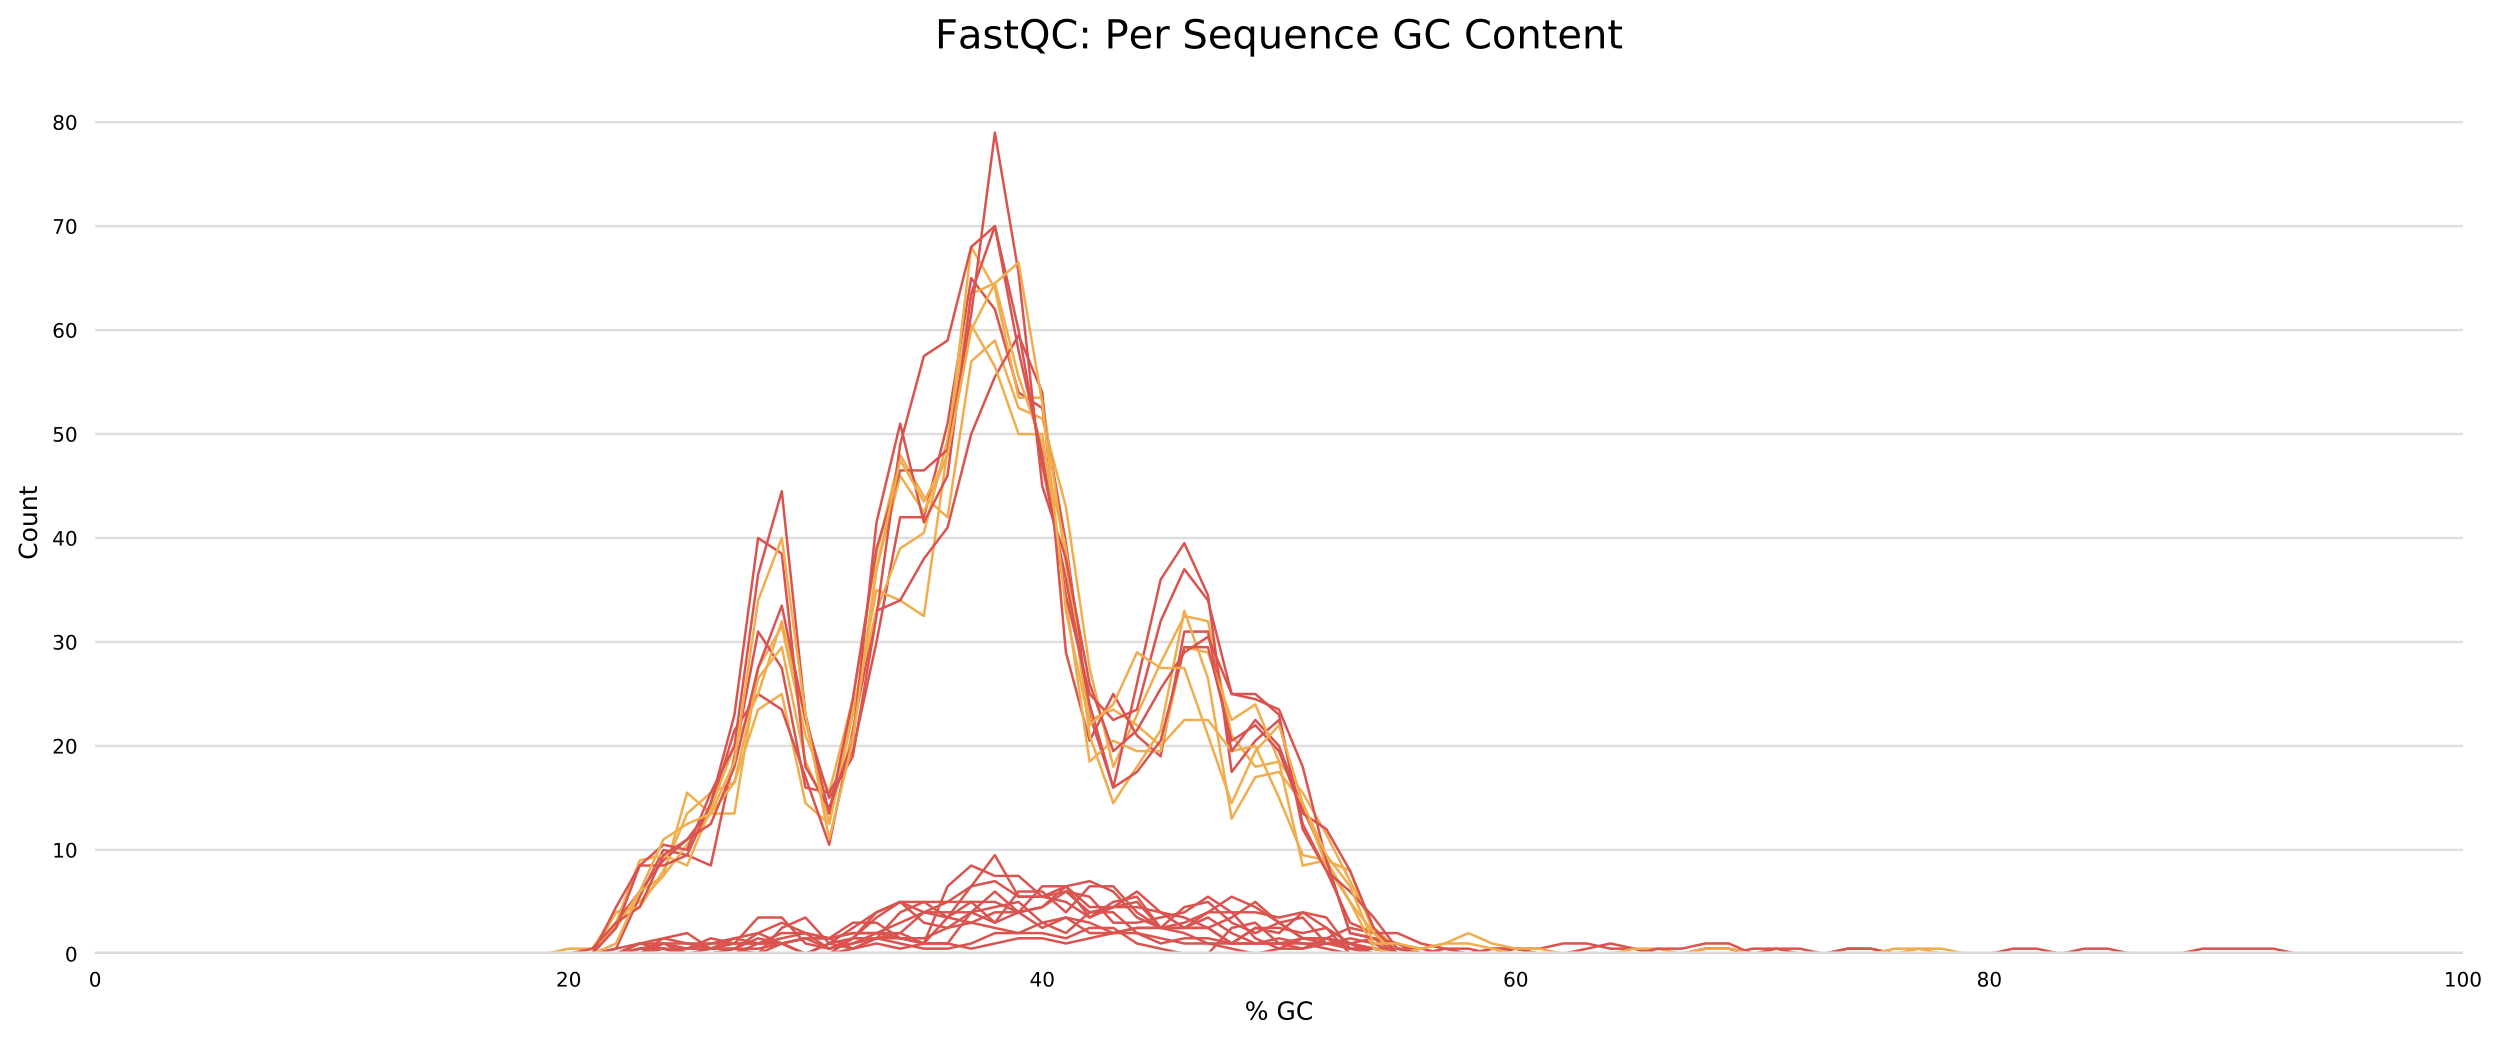 <?xml version="1.0" encoding="utf-8" standalone="no"?>
<!DOCTYPE svg PUBLIC "-//W3C//DTD SVG 1.1//EN"
  "http://www.w3.org/Graphics/SVG/1.1/DTD/svg11.dtd">
<!-- Created with matplotlib (http://matplotlib.org/) -->
<svg height="417.27pt" version="1.1" viewBox="0 0 1000.258 417.27" width="1000.258pt" xmlns="http://www.w3.org/2000/svg" xmlns:xlink="http://www.w3.org/1999/xlink">
 <defs>
  <style type="text/css">
*{stroke-linecap:butt;stroke-linejoin:round;}
  </style>
 </defs>
 <g id="figure_1">
  <g id="patch_1">
   <path d="M 0 417.27 
L 1000.258 417.27 
L 1000.258 0 
L 0 0 
z
" style="fill:#ffffff;"/>
  </g>
  <g id="axes_1">
   <g id="patch_2">
    <path d="M 38.058 381.649 
L 985.423 381.649 
L 985.423 36.609 
L 38.058 36.609 
z
" style="fill:#ffffff;"/>
   </g>
   <g id="matplotlib.axis_1">
    <g id="xtick_1">
     <g id="text_1">
      <!-- 0 -->
      <defs>
       <path d="M 31.781 66.406 
Q 24.172 66.406 20.328 58.906 
Q 16.5 51.422 16.5 36.375 
Q 16.5 21.391 20.328 13.891 
Q 24.172 6.391 31.781 6.391 
Q 39.453 6.391 43.281 13.891 
Q 47.125 21.391 47.125 36.375 
Q 47.125 51.422 43.281 58.906 
Q 39.453 66.406 31.781 66.406 
z
M 31.781 74.219 
Q 44.047 74.219 50.516 64.516 
Q 56.984 54.828 56.984 36.375 
Q 56.984 17.969 50.516 8.266 
Q 44.047 -1.422 31.781 -1.422 
Q 19.531 -1.422 13.062 8.266 
Q 6.594 17.969 6.594 36.375 
Q 6.594 54.828 13.062 64.516 
Q 19.531 74.219 31.781 74.219 
z
" id="DejaVuSans-30"/>
      </defs>
      <g transform="translate(35.513 394.728)scale(0.08 -0.08)">
       <use xlink:href="#DejaVuSans-30"/>
      </g>
     </g>
    </g>
    <g id="xtick_2">
     <g id="text_2">
      <!-- 20 -->
      <defs>
       <path d="M 19.188 8.297 
L 53.609 8.297 
L 53.609 0 
L 7.328 0 
L 7.328 8.297 
Q 12.938 14.109 22.625 23.891 
Q 32.328 33.688 34.812 36.531 
Q 39.547 41.844 41.422 45.531 
Q 43.312 49.219 43.312 52.781 
Q 43.312 58.594 39.234 62.25 
Q 35.156 65.922 28.609 65.922 
Q 23.969 65.922 18.812 64.312 
Q 13.672 62.703 7.812 59.422 
L 7.812 69.391 
Q 13.766 71.781 18.938 73 
Q 24.125 74.219 28.422 74.219 
Q 39.75 74.219 46.484 68.547 
Q 53.219 62.891 53.219 53.422 
Q 53.219 48.922 51.531 44.891 
Q 49.859 40.875 45.406 35.406 
Q 44.188 33.984 37.641 27.219 
Q 31.109 20.453 19.188 8.297 
z
" id="DejaVuSans-32"/>
      </defs>
      <g transform="translate(222.441 394.728)scale(0.08 -0.08)">
       <use xlink:href="#DejaVuSans-32"/>
       <use x="63.623" xlink:href="#DejaVuSans-30"/>
      </g>
     </g>
    </g>
    <g id="xtick_3">
     <g id="text_3">
      <!-- 40 -->
      <defs>
       <path d="M 37.797 64.312 
L 12.891 25.391 
L 37.797 25.391 
z
M 35.203 72.906 
L 47.609 72.906 
L 47.609 25.391 
L 58.016 25.391 
L 58.016 17.188 
L 47.609 17.188 
L 47.609 0 
L 37.797 0 
L 37.797 17.188 
L 4.891 17.188 
L 4.891 26.703 
z
" id="DejaVuSans-34"/>
      </defs>
      <g transform="translate(411.914 394.728)scale(0.08 -0.08)">
       <use xlink:href="#DejaVuSans-34"/>
       <use x="63.623" xlink:href="#DejaVuSans-30"/>
      </g>
     </g>
    </g>
    <g id="xtick_4">
     <g id="text_4">
      <!-- 60 -->
      <defs>
       <path d="M 33.016 40.375 
Q 26.375 40.375 22.484 35.828 
Q 18.609 31.297 18.609 23.391 
Q 18.609 15.531 22.484 10.953 
Q 26.375 6.391 33.016 6.391 
Q 39.656 6.391 43.531 10.953 
Q 47.406 15.531 47.406 23.391 
Q 47.406 31.297 43.531 35.828 
Q 39.656 40.375 33.016 40.375 
z
M 52.594 71.297 
L 52.594 62.312 
Q 48.875 64.062 45.094 64.984 
Q 41.312 65.922 37.594 65.922 
Q 27.828 65.922 22.672 59.328 
Q 17.531 52.734 16.797 39.406 
Q 19.672 43.656 24.016 45.922 
Q 28.375 48.188 33.594 48.188 
Q 44.578 48.188 50.953 41.516 
Q 57.328 34.859 57.328 23.391 
Q 57.328 12.156 50.688 5.359 
Q 44.047 -1.422 33.016 -1.422 
Q 20.359 -1.422 13.672 8.266 
Q 6.984 17.969 6.984 36.375 
Q 6.984 53.656 15.188 63.938 
Q 23.391 74.219 37.203 74.219 
Q 40.922 74.219 44.703 73.484 
Q 48.484 72.75 52.594 71.297 
z
" id="DejaVuSans-36"/>
      </defs>
      <g transform="translate(601.387 394.728)scale(0.08 -0.08)">
       <use xlink:href="#DejaVuSans-36"/>
       <use x="63.623" xlink:href="#DejaVuSans-30"/>
      </g>
     </g>
    </g>
    <g id="xtick_5">
     <g id="text_5">
      <!-- 80 -->
      <defs>
       <path d="M 31.781 34.625 
Q 24.75 34.625 20.719 30.859 
Q 16.703 27.094 16.703 20.516 
Q 16.703 13.922 20.719 10.156 
Q 24.75 6.391 31.781 6.391 
Q 38.812 6.391 42.859 10.172 
Q 46.922 13.969 46.922 20.516 
Q 46.922 27.094 42.891 30.859 
Q 38.875 34.625 31.781 34.625 
z
M 21.922 38.812 
Q 15.578 40.375 12.031 44.719 
Q 8.5 49.078 8.5 55.328 
Q 8.5 64.062 14.719 69.141 
Q 20.953 74.219 31.781 74.219 
Q 42.672 74.219 48.875 69.141 
Q 55.078 64.062 55.078 55.328 
Q 55.078 49.078 51.531 44.719 
Q 48 40.375 41.703 38.812 
Q 48.828 37.156 52.797 32.312 
Q 56.781 27.484 56.781 20.516 
Q 56.781 9.906 50.312 4.234 
Q 43.844 -1.422 31.781 -1.422 
Q 19.734 -1.422 13.25 4.234 
Q 6.781 9.906 6.781 20.516 
Q 6.781 27.484 10.781 32.312 
Q 14.797 37.156 21.922 38.812 
z
M 18.312 54.391 
Q 18.312 48.734 21.844 45.562 
Q 25.391 42.391 31.781 42.391 
Q 38.141 42.391 41.719 45.562 
Q 45.312 48.734 45.312 54.391 
Q 45.312 60.062 41.719 63.234 
Q 38.141 66.406 31.781 66.406 
Q 25.391 66.406 21.844 63.234 
Q 18.312 60.062 18.312 54.391 
z
" id="DejaVuSans-38"/>
      </defs>
      <g transform="translate(790.86 394.728)scale(0.08 -0.08)">
       <use xlink:href="#DejaVuSans-38"/>
       <use x="63.623" xlink:href="#DejaVuSans-30"/>
      </g>
     </g>
    </g>
    <g id="xtick_6">
     <g id="text_6">
      <!-- 100 -->
      <defs>
       <path d="M 12.406 8.297 
L 28.516 8.297 
L 28.516 63.922 
L 10.984 60.406 
L 10.984 69.391 
L 28.422 72.906 
L 38.281 72.906 
L 38.281 8.297 
L 54.391 8.297 
L 54.391 0 
L 12.406 0 
z
" id="DejaVuSans-31"/>
      </defs>
      <g transform="translate(977.788 394.728)scale(0.08 -0.08)">
       <use xlink:href="#DejaVuSans-31"/>
       <use x="63.623" xlink:href="#DejaVuSans-30"/>
       <use x="127.246" xlink:href="#DejaVuSans-30"/>
      </g>
     </g>
    </g>
    <g id="text_7">
     <!-- % GC -->
     <defs>
      <path d="M 72.703 32.078 
Q 68.453 32.078 66.031 28.469 
Q 63.625 24.859 63.625 18.406 
Q 63.625 12.062 66.031 8.422 
Q 68.453 4.781 72.703 4.781 
Q 76.859 4.781 79.266 8.422 
Q 81.688 12.062 81.688 18.406 
Q 81.688 24.812 79.266 28.438 
Q 76.859 32.078 72.703 32.078 
z
M 72.703 38.281 
Q 80.422 38.281 84.953 32.906 
Q 89.5 27.547 89.5 18.406 
Q 89.5 9.281 84.938 3.922 
Q 80.375 -1.422 72.703 -1.422 
Q 64.891 -1.422 60.344 3.922 
Q 55.812 9.281 55.812 18.406 
Q 55.812 27.594 60.375 32.938 
Q 64.938 38.281 72.703 38.281 
z
M 22.312 68.016 
Q 18.109 68.016 15.688 64.375 
Q 13.281 60.75 13.281 54.391 
Q 13.281 47.953 15.672 44.328 
Q 18.062 40.719 22.312 40.719 
Q 26.562 40.719 28.969 44.328 
Q 31.391 47.953 31.391 54.391 
Q 31.391 60.688 28.953 64.344 
Q 26.516 68.016 22.312 68.016 
z
M 66.406 74.219 
L 74.219 74.219 
L 28.609 -1.422 
L 20.797 -1.422 
z
M 22.312 74.219 
Q 30.031 74.219 34.609 68.875 
Q 39.203 63.531 39.203 54.391 
Q 39.203 45.172 34.641 39.844 
Q 30.078 34.516 22.312 34.516 
Q 14.547 34.516 10.031 39.859 
Q 5.516 45.219 5.516 54.391 
Q 5.516 63.484 10.047 68.844 
Q 14.594 74.219 22.312 74.219 
z
" id="DejaVuSans-25"/>
      <path id="DejaVuSans-20"/>
      <path d="M 59.516 10.406 
L 59.516 29.984 
L 43.406 29.984 
L 43.406 38.094 
L 69.281 38.094 
L 69.281 6.781 
Q 63.578 2.734 56.688 0.656 
Q 49.812 -1.422 42 -1.422 
Q 24.906 -1.422 15.25 8.562 
Q 5.609 18.562 5.609 36.375 
Q 5.609 54.25 15.25 64.234 
Q 24.906 74.219 42 74.219 
Q 49.125 74.219 55.547 72.453 
Q 61.969 70.703 67.391 67.281 
L 67.391 56.781 
Q 61.922 61.422 55.766 63.766 
Q 49.609 66.109 42.828 66.109 
Q 29.438 66.109 22.719 58.641 
Q 16.016 51.172 16.016 36.375 
Q 16.016 21.625 22.719 14.156 
Q 29.438 6.688 42.828 6.688 
Q 48.047 6.688 52.141 7.594 
Q 56.25 8.5 59.516 10.406 
z
" id="DejaVuSans-47"/>
      <path d="M 64.406 67.281 
L 64.406 56.891 
Q 59.422 61.531 53.781 63.812 
Q 48.141 66.109 41.797 66.109 
Q 29.297 66.109 22.656 58.469 
Q 16.016 50.828 16.016 36.375 
Q 16.016 21.969 22.656 14.328 
Q 29.297 6.688 41.797 6.688 
Q 48.141 6.688 53.781 8.984 
Q 59.422 11.281 64.406 15.922 
L 64.406 5.609 
Q 59.234 2.094 53.438 0.328 
Q 47.656 -1.422 41.219 -1.422 
Q 24.656 -1.422 15.125 8.703 
Q 5.609 18.844 5.609 36.375 
Q 5.609 53.953 15.125 64.078 
Q 24.656 74.219 41.219 74.219 
Q 47.75 74.219 53.531 72.484 
Q 59.328 70.75 64.406 67.281 
z
" id="DejaVuSans-43"/>
     </defs>
     <g transform="translate(498.035 407.99)scale(0.1 -0.1)">
      <use xlink:href="#DejaVuSans-25"/>
      <use x="95.02" xlink:href="#DejaVuSans-20"/>
      <use x="126.807" xlink:href="#DejaVuSans-47"/>
      <use x="204.297" xlink:href="#DejaVuSans-43"/>
     </g>
    </g>
   </g>
   <g id="matplotlib.axis_2">
    <g id="ytick_1">
     <g id="line2d_1">
      <path clip-path="url(#pb11a5158c9)" d="M 38.058 381.649 
L 985.423 381.649 
" style="fill:none;stroke:#dedede;stroke-linecap:square;"/>
     </g>
     <g id="text_8">
      <!-- 0 -->
      <g transform="translate(25.968 384.689)scale(0.08 -0.08)">
       <use xlink:href="#DejaVuSans-30"/>
      </g>
     </g>
    </g>
    <g id="ytick_2">
     <g id="line2d_2">
      <path clip-path="url(#pb11a5158c9)" d="M 38.058 340.053 
L 985.423 340.053 
" style="fill:none;stroke:#dedede;stroke-linecap:square;"/>
     </g>
     <g id="text_9">
      <!-- 10 -->
      <g transform="translate(20.878 343.093)scale(0.08 -0.08)">
       <use xlink:href="#DejaVuSans-31"/>
       <use x="63.623" xlink:href="#DejaVuSans-30"/>
      </g>
     </g>
    </g>
    <g id="ytick_3">
     <g id="line2d_3">
      <path clip-path="url(#pb11a5158c9)" d="M 38.058 298.457 
L 985.423 298.457 
" style="fill:none;stroke:#dedede;stroke-linecap:square;"/>
     </g>
     <g id="text_10">
      <!-- 20 -->
      <g transform="translate(20.878 301.497)scale(0.08 -0.08)">
       <use xlink:href="#DejaVuSans-32"/>
       <use x="63.623" xlink:href="#DejaVuSans-30"/>
      </g>
     </g>
    </g>
    <g id="ytick_4">
     <g id="line2d_4">
      <path clip-path="url(#pb11a5158c9)" d="M 38.058 256.861 
L 985.423 256.861 
" style="fill:none;stroke:#dedede;stroke-linecap:square;"/>
     </g>
     <g id="text_11">
      <!-- 30 -->
      <defs>
       <path d="M 40.578 39.312 
Q 47.656 37.797 51.625 33 
Q 55.609 28.219 55.609 21.188 
Q 55.609 10.406 48.188 4.484 
Q 40.766 -1.422 27.094 -1.422 
Q 22.516 -1.422 17.656 -0.516 
Q 12.797 0.391 7.625 2.203 
L 7.625 11.719 
Q 11.719 9.328 16.594 8.109 
Q 21.484 6.891 26.812 6.891 
Q 36.078 6.891 40.938 10.547 
Q 45.797 14.203 45.797 21.188 
Q 45.797 27.641 41.281 31.266 
Q 36.766 34.906 28.719 34.906 
L 20.219 34.906 
L 20.219 43.016 
L 29.109 43.016 
Q 36.375 43.016 40.234 45.922 
Q 44.094 48.828 44.094 54.297 
Q 44.094 59.906 40.109 62.906 
Q 36.141 65.922 28.719 65.922 
Q 24.656 65.922 20.016 65.031 
Q 15.375 64.156 9.812 62.312 
L 9.812 71.094 
Q 15.438 72.656 20.344 73.438 
Q 25.25 74.219 29.594 74.219 
Q 40.828 74.219 47.359 69.109 
Q 53.906 64.016 53.906 55.328 
Q 53.906 49.266 50.438 45.094 
Q 46.969 40.922 40.578 39.312 
z
" id="DejaVuSans-33"/>
      </defs>
      <g transform="translate(20.878 259.9)scale(0.08 -0.08)">
       <use xlink:href="#DejaVuSans-33"/>
       <use x="63.623" xlink:href="#DejaVuSans-30"/>
      </g>
     </g>
    </g>
    <g id="ytick_5">
     <g id="line2d_5">
      <path clip-path="url(#pb11a5158c9)" d="M 38.058 215.265 
L 985.423 215.265 
" style="fill:none;stroke:#dedede;stroke-linecap:square;"/>
     </g>
     <g id="text_12">
      <!-- 40 -->
      <g transform="translate(20.878 218.304)scale(0.08 -0.08)">
       <use xlink:href="#DejaVuSans-34"/>
       <use x="63.623" xlink:href="#DejaVuSans-30"/>
      </g>
     </g>
    </g>
    <g id="ytick_6">
     <g id="line2d_6">
      <path clip-path="url(#pb11a5158c9)" d="M 38.058 173.669 
L 985.423 173.669 
" style="fill:none;stroke:#dedede;stroke-linecap:square;"/>
     </g>
     <g id="text_13">
      <!-- 50 -->
      <defs>
       <path d="M 10.797 72.906 
L 49.516 72.906 
L 49.516 64.594 
L 19.828 64.594 
L 19.828 46.734 
Q 21.969 47.469 24.109 47.828 
Q 26.266 48.188 28.422 48.188 
Q 40.625 48.188 47.75 41.5 
Q 54.891 34.812 54.891 23.391 
Q 54.891 11.625 47.562 5.094 
Q 40.234 -1.422 26.906 -1.422 
Q 22.312 -1.422 17.547 -0.641 
Q 12.797 0.141 7.719 1.703 
L 7.719 11.625 
Q 12.109 9.234 16.797 8.062 
Q 21.484 6.891 26.703 6.891 
Q 35.156 6.891 40.078 11.328 
Q 45.016 15.766 45.016 23.391 
Q 45.016 31 40.078 35.438 
Q 35.156 39.891 26.703 39.891 
Q 22.75 39.891 18.812 39.016 
Q 14.891 38.141 10.797 36.281 
z
" id="DejaVuSans-35"/>
      </defs>
      <g transform="translate(20.878 176.708)scale(0.08 -0.08)">
       <use xlink:href="#DejaVuSans-35"/>
       <use x="63.623" xlink:href="#DejaVuSans-30"/>
      </g>
     </g>
    </g>
    <g id="ytick_7">
     <g id="line2d_7">
      <path clip-path="url(#pb11a5158c9)" d="M 38.058 132.073 
L 985.423 132.073 
" style="fill:none;stroke:#dedede;stroke-linecap:square;"/>
     </g>
     <g id="text_14">
      <!-- 60 -->
      <g transform="translate(20.878 135.112)scale(0.08 -0.08)">
       <use xlink:href="#DejaVuSans-36"/>
       <use x="63.623" xlink:href="#DejaVuSans-30"/>
      </g>
     </g>
    </g>
    <g id="ytick_8">
     <g id="line2d_8">
      <path clip-path="url(#pb11a5158c9)" d="M 38.058 90.477 
L 985.423 90.477 
" style="fill:none;stroke:#dedede;stroke-linecap:square;"/>
     </g>
     <g id="text_15">
      <!-- 70 -->
      <defs>
       <path d="M 8.203 72.906 
L 55.078 72.906 
L 55.078 68.703 
L 28.609 0 
L 18.312 0 
L 43.219 64.594 
L 8.203 64.594 
z
" id="DejaVuSans-37"/>
      </defs>
      <g transform="translate(20.878 93.516)scale(0.08 -0.08)">
       <use xlink:href="#DejaVuSans-37"/>
       <use x="63.623" xlink:href="#DejaVuSans-30"/>
      </g>
     </g>
    </g>
    <g id="ytick_9">
     <g id="line2d_9">
      <path clip-path="url(#pb11a5158c9)" d="M 38.058 48.88 
L 985.423 48.88 
" style="fill:none;stroke:#dedede;stroke-linecap:square;"/>
     </g>
     <g id="text_16">
      <!-- 80 -->
      <g transform="translate(20.878 51.92)scale(0.08 -0.08)">
       <use xlink:href="#DejaVuSans-38"/>
       <use x="63.623" xlink:href="#DejaVuSans-30"/>
      </g>
     </g>
    </g>
    <g id="text_17">
     <!-- Count -->
     <defs>
      <path d="M 30.609 48.391 
Q 23.391 48.391 19.188 42.75 
Q 14.984 37.109 14.984 27.297 
Q 14.984 17.484 19.156 11.844 
Q 23.344 6.203 30.609 6.203 
Q 37.797 6.203 41.984 11.859 
Q 46.188 17.531 46.188 27.297 
Q 46.188 37.016 41.984 42.703 
Q 37.797 48.391 30.609 48.391 
z
M 30.609 56 
Q 42.328 56 49.016 48.375 
Q 55.719 40.766 55.719 27.297 
Q 55.719 13.875 49.016 6.219 
Q 42.328 -1.422 30.609 -1.422 
Q 18.844 -1.422 12.172 6.219 
Q 5.516 13.875 5.516 27.297 
Q 5.516 40.766 12.172 48.375 
Q 18.844 56 30.609 56 
z
" id="DejaVuSans-6f"/>
      <path d="M 8.5 21.578 
L 8.5 54.688 
L 17.484 54.688 
L 17.484 21.922 
Q 17.484 14.156 20.5 10.266 
Q 23.531 6.391 29.594 6.391 
Q 36.859 6.391 41.078 11.031 
Q 45.312 15.672 45.312 23.688 
L 45.312 54.688 
L 54.297 54.688 
L 54.297 0 
L 45.312 0 
L 45.312 8.406 
Q 42.047 3.422 37.719 1 
Q 33.406 -1.422 27.688 -1.422 
Q 18.266 -1.422 13.375 4.438 
Q 8.5 10.297 8.5 21.578 
z
M 31.109 56 
z
" id="DejaVuSans-75"/>
      <path d="M 54.891 33.016 
L 54.891 0 
L 45.906 0 
L 45.906 32.719 
Q 45.906 40.484 42.875 44.328 
Q 39.844 48.188 33.797 48.188 
Q 26.516 48.188 22.312 43.547 
Q 18.109 38.922 18.109 30.906 
L 18.109 0 
L 9.078 0 
L 9.078 54.688 
L 18.109 54.688 
L 18.109 46.188 
Q 21.344 51.125 25.703 53.562 
Q 30.078 56 35.797 56 
Q 45.219 56 50.047 50.172 
Q 54.891 44.344 54.891 33.016 
z
" id="DejaVuSans-6e"/>
      <path d="M 18.312 70.219 
L 18.312 54.688 
L 36.812 54.688 
L 36.812 47.703 
L 18.312 47.703 
L 18.312 18.016 
Q 18.312 11.328 20.141 9.422 
Q 21.969 7.516 27.594 7.516 
L 36.812 7.516 
L 36.812 0 
L 27.594 0 
Q 17.188 0 13.234 3.875 
Q 9.281 7.766 9.281 18.016 
L 9.281 47.703 
L 2.688 47.703 
L 2.688 54.688 
L 9.281 54.688 
L 9.281 70.219 
z
" id="DejaVuSans-74"/>
     </defs>
     <g transform="translate(14.798 223.978)rotate(-90)scale(0.1 -0.1)">
      <use xlink:href="#DejaVuSans-43"/>
      <use x="69.824" xlink:href="#DejaVuSans-6f"/>
      <use x="131.006" xlink:href="#DejaVuSans-75"/>
      <use x="194.385" xlink:href="#DejaVuSans-6e"/>
      <use x="257.764" xlink:href="#DejaVuSans-74"/>
     </g>
    </g>
   </g>
   <g id="line2d_10">
    <path clip-path="url(#pb11a5158c9)" d="M 38.058 381.649 
L 47.532 381.649 
L 57.005 381.649 
L 66.479 381.649 
L 75.953 381.649 
L 85.426 381.649 
L 94.9 381.649 
L 104.374 381.649 
L 113.847 381.649 
L 123.321 381.649 
L 132.795 381.649 
L 142.268 381.649 
L 151.742 381.649 
L 161.216 381.649 
L 170.689 381.649 
L 180.163 381.649 
L 189.637 381.649 
L 199.11 381.649 
L 208.584 381.649 
L 218.057 381.649 
L 227.531 381.649 
L 237.005 381.649 
L 246.478 381.649 
L 255.952 379.57 
L 265.426 377.49 
L 274.899 379.57 
L 284.373 377.49 
L 293.847 375.41 
L 303.32 377.49 
L 312.794 377.49 
L 322.268 375.41 
L 331.741 375.41 
L 341.215 373.33 
L 350.689 373.33 
L 360.162 375.41 
L 369.636 375.41 
L 379.11 371.25 
L 388.583 365.011 
L 398.057 362.931 
L 407.53 360.851 
L 417.004 369.171 
L 426.478 373.33 
L 435.951 365.011 
L 445.425 365.011 
L 454.899 373.33 
L 464.372 377.49 
L 473.846 375.41 
L 483.32 375.41 
L 492.793 377.49 
L 502.267 377.49 
L 511.741 377.49 
L 521.214 375.41 
L 530.688 375.41 
L 540.162 379.57 
L 549.635 381.649 
L 559.109 381.649 
L 568.583 381.649 
L 578.056 381.649 
L 587.53 381.649 
L 597.003 381.649 
L 606.477 381.649 
L 615.951 381.649 
L 625.424 381.649 
L 634.898 381.649 
L 644.372 381.649 
L 653.845 381.649 
L 663.319 381.649 
L 672.793 381.649 
L 682.266 381.649 
L 691.74 381.649 
L 701.214 381.649 
L 710.687 381.649 
L 720.161 381.649 
L 729.635 381.649 
L 739.108 381.649 
L 748.582 381.649 
L 758.056 381.649 
L 767.529 381.649 
L 777.003 381.649 
L 786.476 381.649 
L 795.95 381.649 
L 805.424 381.649 
L 814.897 381.649 
L 824.371 381.649 
L 833.845 381.649 
L 843.318 381.649 
L 852.792 381.649 
L 862.266 381.649 
L 871.739 381.649 
L 881.213 381.649 
L 890.687 381.649 
L 900.16 381.649 
L 909.634 381.649 
L 919.108 381.649 
L 928.581 381.649 
L 938.055 381.649 
L 947.529 381.649 
L 957.002 381.649 
L 966.476 381.649 
L 975.949 381.649 
L 985.423 381.649 
" style="fill:none;stroke:#d9534f;stroke-linecap:square;"/>
   </g>
   <g id="line2d_11">
    <path clip-path="url(#pb11a5158c9)" d="M 38.058 381.649 
L 47.532 381.649 
L 57.005 381.649 
L 66.479 381.649 
L 75.953 381.649 
L 85.426 381.649 
L 94.9 381.649 
L 104.374 381.649 
L 113.847 381.649 
L 123.321 381.649 
L 132.795 381.649 
L 142.268 381.649 
L 151.742 381.649 
L 161.216 381.649 
L 170.689 381.649 
L 180.163 381.649 
L 189.637 381.649 
L 199.11 381.649 
L 208.584 381.649 
L 218.057 381.649 
L 227.531 381.649 
L 237.005 381.649 
L 246.478 381.649 
L 255.952 381.649 
L 265.426 379.57 
L 274.899 379.57 
L 284.373 379.57 
L 293.847 379.57 
L 303.32 379.57 
L 312.794 377.49 
L 322.268 375.41 
L 331.741 375.41 
L 341.215 373.33 
L 350.689 373.33 
L 360.162 369.171 
L 369.636 365.011 
L 379.11 367.091 
L 388.583 369.171 
L 398.057 371.25 
L 407.53 373.33 
L 417.004 369.171 
L 426.478 367.091 
L 435.951 373.33 
L 445.425 373.33 
L 454.899 371.25 
L 464.372 371.25 
L 473.846 371.25 
L 483.32 371.25 
L 492.793 377.49 
L 502.267 377.49 
L 511.741 375.41 
L 521.214 377.49 
L 530.688 377.49 
L 540.162 377.49 
L 549.635 379.57 
L 559.109 381.649 
L 568.583 381.649 
L 578.056 381.649 
L 587.53 381.649 
L 597.003 379.57 
L 606.477 379.57 
L 615.951 381.649 
L 625.424 381.649 
L 634.898 381.649 
L 644.372 381.649 
L 653.845 381.649 
L 663.319 381.649 
L 672.793 381.649 
L 682.266 381.649 
L 691.74 381.649 
L 701.214 381.649 
L 710.687 379.57 
L 720.161 379.57 
L 729.635 381.649 
L 739.108 381.649 
L 748.582 381.649 
L 758.056 381.649 
L 767.529 381.649 
L 777.003 381.649 
L 786.476 381.649 
L 795.95 381.649 
L 805.424 381.649 
L 814.897 381.649 
L 824.371 381.649 
L 833.845 381.649 
L 843.318 381.649 
L 852.792 381.649 
L 862.266 381.649 
L 871.739 381.649 
L 881.213 381.649 
L 890.687 381.649 
L 900.16 381.649 
L 909.634 381.649 
L 919.108 381.649 
L 928.581 381.649 
L 938.055 381.649 
L 947.529 381.649 
L 957.002 381.649 
L 966.476 381.649 
L 975.949 381.649 
L 985.423 381.649 
" style="fill:none;stroke:#d9534f;stroke-linecap:square;"/>
   </g>
   <g id="line2d_12">
    <path clip-path="url(#pb11a5158c9)" d="M 38.058 381.649 
L 47.532 381.649 
L 57.005 381.649 
L 66.479 381.649 
L 75.953 381.649 
L 85.426 381.649 
L 94.9 381.649 
L 104.374 381.649 
L 113.847 381.649 
L 123.321 381.649 
L 132.795 381.649 
L 142.268 381.649 
L 151.742 381.649 
L 161.216 381.649 
L 170.689 381.649 
L 180.163 381.649 
L 189.637 381.649 
L 199.11 381.649 
L 208.584 381.649 
L 218.057 381.649 
L 227.531 381.649 
L 237.005 381.649 
L 246.478 381.649 
L 255.952 381.649 
L 265.426 381.649 
L 274.899 381.649 
L 284.373 381.649 
L 293.847 381.649 
L 303.32 381.649 
L 312.794 371.25 
L 322.268 367.091 
L 331.741 377.49 
L 341.215 379.57 
L 350.689 377.49 
L 360.162 379.57 
L 369.636 377.49 
L 379.11 377.49 
L 388.583 379.57 
L 398.057 377.49 
L 407.53 375.41 
L 417.004 375.41 
L 426.478 377.49 
L 435.951 375.41 
L 445.425 373.33 
L 454.899 373.33 
L 464.372 375.41 
L 473.846 377.49 
L 483.32 377.49 
L 492.793 379.57 
L 502.267 381.649 
L 511.741 379.57 
L 521.214 375.41 
L 530.688 375.41 
L 540.162 377.49 
L 549.635 379.57 
L 559.109 381.649 
L 568.583 381.649 
L 578.056 381.649 
L 587.53 381.649 
L 597.003 381.649 
L 606.477 381.649 
L 615.951 381.649 
L 625.424 381.649 
L 634.898 381.649 
L 644.372 381.649 
L 653.845 381.649 
L 663.319 381.649 
L 672.793 381.649 
L 682.266 381.649 
L 691.74 381.649 
L 701.214 381.649 
L 710.687 381.649 
L 720.161 381.649 
L 729.635 381.649 
L 739.108 381.649 
L 748.582 381.649 
L 758.056 381.649 
L 767.529 381.649 
L 777.003 381.649 
L 786.476 381.649 
L 795.95 381.649 
L 805.424 381.649 
L 814.897 381.649 
L 824.371 381.649 
L 833.845 381.649 
L 843.318 381.649 
L 852.792 381.649 
L 862.266 381.649 
L 871.739 381.649 
L 881.213 381.649 
L 890.687 381.649 
L 900.16 381.649 
L 909.634 381.649 
L 919.108 381.649 
L 928.581 381.649 
L 938.055 381.649 
L 947.529 381.649 
L 957.002 381.649 
L 966.476 381.649 
L 975.949 381.649 
L 985.423 381.649 
" style="fill:none;stroke:#d9534f;stroke-linecap:square;"/>
   </g>
   <g id="line2d_13">
    <path clip-path="url(#pb11a5158c9)" d="M 38.058 381.649 
L 47.532 381.649 
L 57.005 381.649 
L 66.479 381.649 
L 75.953 381.649 
L 85.426 381.649 
L 94.9 381.649 
L 104.374 381.649 
L 113.847 381.649 
L 123.321 381.649 
L 132.795 381.649 
L 142.268 381.649 
L 151.742 381.649 
L 161.216 381.649 
L 170.689 381.649 
L 180.163 381.649 
L 189.637 381.649 
L 199.11 381.649 
L 208.584 381.649 
L 218.057 381.649 
L 227.531 381.649 
L 237.005 381.649 
L 246.478 381.649 
L 255.952 377.49 
L 265.426 377.49 
L 274.899 381.649 
L 284.373 381.649 
L 293.847 381.649 
L 303.32 377.49 
L 312.794 377.49 
L 322.268 381.649 
L 331.741 381.649 
L 341.215 379.57 
L 350.689 375.41 
L 360.162 377.49 
L 369.636 379.57 
L 379.11 379.57 
L 388.583 377.49 
L 398.057 373.33 
L 407.53 373.33 
L 417.004 373.33 
L 426.478 375.41 
L 435.951 371.25 
L 445.425 371.25 
L 454.899 377.49 
L 464.372 379.57 
L 473.846 381.649 
L 483.32 381.649 
L 492.793 371.25 
L 502.267 369.171 
L 511.741 377.49 
L 521.214 377.49 
L 530.688 379.57 
L 540.162 381.649 
L 549.635 381.649 
L 559.109 381.649 
L 568.583 381.649 
L 578.056 381.649 
L 587.53 381.649 
L 597.003 381.649 
L 606.477 381.649 
L 615.951 381.649 
L 625.424 381.649 
L 634.898 381.649 
L 644.372 381.649 
L 653.845 381.649 
L 663.319 381.649 
L 672.793 381.649 
L 682.266 381.649 
L 691.74 381.649 
L 701.214 381.649 
L 710.687 381.649 
L 720.161 381.649 
L 729.635 381.649 
L 739.108 381.649 
L 748.582 381.649 
L 758.056 381.649 
L 767.529 381.649 
L 777.003 381.649 
L 786.476 381.649 
L 795.95 381.649 
L 805.424 381.649 
L 814.897 381.649 
L 824.371 381.649 
L 833.845 381.649 
L 843.318 381.649 
L 852.792 381.649 
L 862.266 381.649 
L 871.739 381.649 
L 881.213 381.649 
L 890.687 381.649 
L 900.16 381.649 
L 909.634 381.649 
L 919.108 381.649 
L 928.581 381.649 
L 938.055 381.649 
L 947.529 381.649 
L 957.002 381.649 
L 966.476 381.649 
L 975.949 381.649 
L 985.423 381.649 
" style="fill:none;stroke:#d9534f;stroke-linecap:square;"/>
   </g>
   <g id="line2d_14">
    <path clip-path="url(#pb11a5158c9)" d="M 38.058 381.649 
L 47.532 381.649 
L 57.005 381.649 
L 66.479 381.649 
L 75.953 381.649 
L 85.426 381.649 
L 94.9 381.649 
L 104.374 381.649 
L 113.847 381.649 
L 123.321 381.649 
L 132.795 381.649 
L 142.268 381.649 
L 151.742 381.649 
L 161.216 381.649 
L 170.689 381.649 
L 180.163 381.649 
L 189.637 381.649 
L 199.11 381.649 
L 208.584 381.649 
L 218.057 381.649 
L 227.531 381.649 
L 237.005 381.649 
L 246.478 381.649 
L 255.952 379.57 
L 265.426 379.57 
L 274.899 381.649 
L 284.373 381.649 
L 293.847 379.57 
L 303.32 375.41 
L 312.794 377.49 
L 322.268 381.649 
L 331.741 381.649 
L 341.215 375.41 
L 350.689 365.011 
L 360.162 360.851 
L 369.636 369.171 
L 379.11 371.25 
L 388.583 369.171 
L 398.057 365.011 
L 407.53 365.011 
L 417.004 371.25 
L 426.478 367.091 
L 435.951 369.171 
L 445.425 373.33 
L 454.899 371.25 
L 464.372 371.25 
L 473.846 362.931 
L 483.32 360.851 
L 492.793 369.171 
L 502.267 373.33 
L 511.741 369.171 
L 521.214 367.091 
L 530.688 377.49 
L 540.162 379.57 
L 549.635 379.57 
L 559.109 379.57 
L 568.583 379.57 
L 578.056 381.649 
L 587.53 381.649 
L 597.003 381.649 
L 606.477 381.649 
L 615.951 381.649 
L 625.424 381.649 
L 634.898 381.649 
L 644.372 381.649 
L 653.845 381.649 
L 663.319 381.649 
L 672.793 381.649 
L 682.266 381.649 
L 691.74 381.649 
L 701.214 381.649 
L 710.687 381.649 
L 720.161 381.649 
L 729.635 381.649 
L 739.108 381.649 
L 748.582 381.649 
L 758.056 381.649 
L 767.529 381.649 
L 777.003 381.649 
L 786.476 381.649 
L 795.95 381.649 
L 805.424 381.649 
L 814.897 381.649 
L 824.371 381.649 
L 833.845 381.649 
L 843.318 381.649 
L 852.792 381.649 
L 862.266 381.649 
L 871.739 381.649 
L 881.213 381.649 
L 890.687 381.649 
L 900.16 381.649 
L 909.634 381.649 
L 919.108 381.649 
L 928.581 381.649 
L 938.055 381.649 
L 947.529 381.649 
L 957.002 381.649 
L 966.476 381.649 
L 975.949 381.649 
L 985.423 381.649 
" style="fill:none;stroke:#d9534f;stroke-linecap:square;"/>
   </g>
   <g id="line2d_15">
    <path clip-path="url(#pb11a5158c9)" d="M 38.058 381.649 
L 47.532 381.649 
L 57.005 381.649 
L 66.479 381.649 
L 75.953 381.649 
L 85.426 381.649 
L 94.9 381.649 
L 104.374 381.649 
L 113.847 381.649 
L 123.321 381.649 
L 132.795 381.649 
L 142.268 381.649 
L 151.742 381.649 
L 161.216 381.649 
L 170.689 381.649 
L 180.163 381.649 
L 189.637 381.649 
L 199.11 381.649 
L 208.584 381.649 
L 218.057 381.649 
L 227.531 381.649 
L 237.005 381.649 
L 246.478 381.649 
L 255.952 381.649 
L 265.426 381.649 
L 274.899 381.649 
L 284.373 381.649 
L 293.847 379.57 
L 303.32 373.33 
L 312.794 369.171 
L 322.268 373.33 
L 331.741 379.57 
L 341.215 377.49 
L 350.689 375.41 
L 360.162 375.41 
L 369.636 377.49 
L 379.11 377.49 
L 388.583 365.011 
L 398.057 356.692 
L 407.53 365.011 
L 417.004 362.931 
L 426.478 354.612 
L 435.951 352.532 
L 445.425 356.692 
L 454.899 367.091 
L 464.372 371.25 
L 473.846 371.25 
L 483.32 367.091 
L 492.793 373.33 
L 502.267 377.49 
L 511.741 377.49 
L 521.214 379.57 
L 530.688 375.41 
L 540.162 377.49 
L 549.635 381.649 
L 559.109 381.649 
L 568.583 381.649 
L 578.056 381.649 
L 587.53 381.649 
L 597.003 381.649 
L 606.477 381.649 
L 615.951 381.649 
L 625.424 381.649 
L 634.898 381.649 
L 644.372 381.649 
L 653.845 381.649 
L 663.319 381.649 
L 672.793 381.649 
L 682.266 381.649 
L 691.74 381.649 
L 701.214 381.649 
L 710.687 381.649 
L 720.161 381.649 
L 729.635 381.649 
L 739.108 381.649 
L 748.582 381.649 
L 758.056 381.649 
L 767.529 381.649 
L 777.003 381.649 
L 786.476 381.649 
L 795.95 381.649 
L 805.424 381.649 
L 814.897 381.649 
L 824.371 381.649 
L 833.845 381.649 
L 843.318 381.649 
L 852.792 381.649 
L 862.266 381.649 
L 871.739 381.649 
L 881.213 381.649 
L 890.687 381.649 
L 900.16 381.649 
L 909.634 381.649 
L 919.108 381.649 
L 928.581 381.649 
L 938.055 381.649 
L 947.529 381.649 
L 957.002 381.649 
L 966.476 381.649 
L 975.949 381.649 
L 985.423 381.649 
" style="fill:none;stroke:#d9534f;stroke-linecap:square;"/>
   </g>
   <g id="line2d_16">
    <path clip-path="url(#pb11a5158c9)" d="M 38.058 381.649 
L 47.532 381.649 
L 57.005 381.649 
L 66.479 381.649 
L 75.953 381.649 
L 85.426 381.649 
L 94.9 381.649 
L 104.374 381.649 
L 113.847 381.649 
L 123.321 381.649 
L 132.795 381.649 
L 142.268 381.649 
L 151.742 381.649 
L 161.216 381.649 
L 170.689 381.649 
L 180.163 381.649 
L 189.637 381.649 
L 199.11 381.649 
L 208.584 381.649 
L 218.057 381.649 
L 227.531 381.649 
L 237.005 381.649 
L 246.478 381.649 
L 255.952 381.649 
L 265.426 375.41 
L 274.899 373.33 
L 284.373 379.57 
L 293.847 377.49 
L 303.32 367.091 
L 312.794 367.091 
L 322.268 377.49 
L 331.741 379.57 
L 341.215 377.49 
L 350.689 373.33 
L 360.162 373.33 
L 369.636 377.49 
L 379.11 354.612 
L 388.583 346.293 
L 398.057 350.452 
L 407.53 350.452 
L 417.004 358.772 
L 426.478 356.692 
L 435.951 365.011 
L 445.425 362.931 
L 454.899 356.692 
L 464.372 365.011 
L 473.846 367.091 
L 483.32 371.25 
L 492.793 367.091 
L 502.267 360.851 
L 511.741 369.171 
L 521.214 375.41 
L 530.688 377.49 
L 540.162 375.41 
L 549.635 377.49 
L 559.109 381.649 
L 568.583 381.649 
L 578.056 381.649 
L 587.53 381.649 
L 597.003 381.649 
L 606.477 381.649 
L 615.951 381.649 
L 625.424 381.649 
L 634.898 381.649 
L 644.372 381.649 
L 653.845 381.649 
L 663.319 381.649 
L 672.793 381.649 
L 682.266 381.649 
L 691.74 381.649 
L 701.214 381.649 
L 710.687 381.649 
L 720.161 381.649 
L 729.635 381.649 
L 739.108 381.649 
L 748.582 381.649 
L 758.056 381.649 
L 767.529 381.649 
L 777.003 381.649 
L 786.476 381.649 
L 795.95 381.649 
L 805.424 381.649 
L 814.897 381.649 
L 824.371 381.649 
L 833.845 381.649 
L 843.318 381.649 
L 852.792 381.649 
L 862.266 381.649 
L 871.739 381.649 
L 881.213 381.649 
L 890.687 381.649 
L 900.16 381.649 
L 909.634 381.649 
L 919.108 381.649 
L 928.581 381.649 
L 938.055 381.649 
L 947.529 381.649 
L 957.002 381.649 
L 966.476 381.649 
L 975.949 381.649 
L 985.423 381.649 
" style="fill:none;stroke:#d9534f;stroke-linecap:square;"/>
   </g>
   <g id="line2d_17">
    <path clip-path="url(#pb11a5158c9)" d="M 38.058 381.649 
L 47.532 381.649 
L 57.005 381.649 
L 66.479 381.649 
L 75.953 381.649 
L 85.426 381.649 
L 94.9 381.649 
L 104.374 381.649 
L 113.847 381.649 
L 123.321 381.649 
L 132.795 381.649 
L 142.268 381.649 
L 151.742 381.649 
L 161.216 381.649 
L 170.689 381.649 
L 180.163 381.649 
L 189.637 381.649 
L 199.11 381.649 
L 208.584 381.649 
L 218.057 381.649 
L 227.531 381.649 
L 237.005 381.649 
L 246.478 381.649 
L 255.952 381.649 
L 265.426 381.649 
L 274.899 379.57 
L 284.373 375.41 
L 293.847 377.49 
L 303.32 377.49 
L 312.794 373.33 
L 322.268 373.33 
L 331.741 375.41 
L 341.215 379.57 
L 350.689 375.41 
L 360.162 365.011 
L 369.636 360.851 
L 379.11 367.091 
L 388.583 354.612 
L 398.057 342.133 
L 407.53 358.772 
L 417.004 358.772 
L 426.478 360.851 
L 435.951 367.091 
L 445.425 362.931 
L 454.899 362.931 
L 464.372 365.011 
L 473.846 371.25 
L 483.32 365.011 
L 492.793 358.772 
L 502.267 362.931 
L 511.741 369.171 
L 521.214 375.41 
L 530.688 375.41 
L 540.162 371.25 
L 549.635 373.33 
L 559.109 379.57 
L 568.583 381.649 
L 578.056 381.649 
L 587.53 381.649 
L 597.003 381.649 
L 606.477 381.649 
L 615.951 381.649 
L 625.424 381.649 
L 634.898 381.649 
L 644.372 381.649 
L 653.845 381.649 
L 663.319 381.649 
L 672.793 381.649 
L 682.266 381.649 
L 691.74 381.649 
L 701.214 379.57 
L 710.687 379.57 
L 720.161 381.649 
L 729.635 381.649 
L 739.108 381.649 
L 748.582 381.649 
L 758.056 381.649 
L 767.529 381.649 
L 777.003 381.649 
L 786.476 381.649 
L 795.95 381.649 
L 805.424 379.57 
L 814.897 379.57 
L 824.371 381.649 
L 833.845 381.649 
L 843.318 381.649 
L 852.792 381.649 
L 862.266 381.649 
L 871.739 381.649 
L 881.213 381.649 
L 890.687 381.649 
L 900.16 381.649 
L 909.634 381.649 
L 919.108 381.649 
L 928.581 381.649 
L 938.055 381.649 
L 947.529 381.649 
L 957.002 381.649 
L 966.476 381.649 
L 975.949 381.649 
L 985.423 381.649 
" style="fill:none;stroke:#d9534f;stroke-linecap:square;"/>
   </g>
   <g id="line2d_18">
    <path clip-path="url(#pb11a5158c9)" d="M 38.058 381.649 
L 47.532 381.649 
L 57.005 381.649 
L 66.479 381.649 
L 75.953 381.649 
L 85.426 381.649 
L 94.9 381.649 
L 104.374 381.649 
L 113.847 381.649 
L 123.321 381.649 
L 132.795 381.649 
L 142.268 381.649 
L 151.742 381.649 
L 161.216 381.649 
L 170.689 381.649 
L 180.163 381.649 
L 189.637 381.649 
L 199.11 381.649 
L 208.584 381.649 
L 218.057 381.649 
L 227.531 381.649 
L 237.005 381.649 
L 246.478 379.57 
L 255.952 377.49 
L 265.426 379.57 
L 274.899 381.649 
L 284.373 379.57 
L 293.847 375.41 
L 303.32 373.33 
L 312.794 377.49 
L 322.268 381.649 
L 331.741 377.49 
L 341.215 371.25 
L 350.689 365.011 
L 360.162 360.851 
L 369.636 360.851 
L 379.11 360.851 
L 388.583 354.612 
L 398.057 352.532 
L 407.53 358.772 
L 417.004 358.772 
L 426.478 354.612 
L 435.951 362.931 
L 445.425 362.931 
L 454.899 360.851 
L 464.372 371.25 
L 473.846 373.33 
L 483.32 377.49 
L 492.793 377.49 
L 502.267 371.25 
L 511.741 373.33 
L 521.214 365.011 
L 530.688 367.091 
L 540.162 379.57 
L 549.635 379.57 
L 559.109 381.649 
L 568.583 381.649 
L 578.056 381.649 
L 587.53 381.649 
L 597.003 381.649 
L 606.477 381.649 
L 615.951 381.649 
L 625.424 381.649 
L 634.898 381.649 
L 644.372 381.649 
L 653.845 381.649 
L 663.319 381.649 
L 672.793 381.649 
L 682.266 381.649 
L 691.74 381.649 
L 701.214 381.649 
L 710.687 381.649 
L 720.161 381.649 
L 729.635 381.649 
L 739.108 381.649 
L 748.582 381.649 
L 758.056 381.649 
L 767.529 381.649 
L 777.003 381.649 
L 786.476 381.649 
L 795.95 381.649 
L 805.424 381.649 
L 814.897 381.649 
L 824.371 381.649 
L 833.845 381.649 
L 843.318 381.649 
L 852.792 381.649 
L 862.266 381.649 
L 871.739 381.649 
L 881.213 381.649 
L 890.687 381.649 
L 900.16 381.649 
L 909.634 381.649 
L 919.108 381.649 
L 928.581 381.649 
L 938.055 381.649 
L 947.529 381.649 
L 957.002 381.649 
L 966.476 381.649 
L 975.949 381.649 
L 985.423 381.649 
" style="fill:none;stroke:#d9534f;stroke-linecap:square;"/>
   </g>
   <g id="line2d_19">
    <path clip-path="url(#pb11a5158c9)" d="M 38.058 381.649 
L 47.532 381.649 
L 57.005 381.649 
L 66.479 381.649 
L 75.953 381.649 
L 85.426 381.649 
L 94.9 381.649 
L 104.374 381.649 
L 113.847 381.649 
L 123.321 381.649 
L 132.795 381.649 
L 142.268 381.649 
L 151.742 381.649 
L 161.216 381.649 
L 170.689 381.649 
L 180.163 381.649 
L 189.637 381.649 
L 199.11 381.649 
L 208.584 381.649 
L 218.057 381.649 
L 227.531 381.649 
L 237.005 381.649 
L 246.478 381.649 
L 255.952 377.49 
L 265.426 375.41 
L 274.899 377.49 
L 284.373 377.49 
L 293.847 377.49 
L 303.32 377.49 
L 312.794 375.41 
L 322.268 373.33 
L 331.741 375.41 
L 341.215 369.171 
L 350.689 369.171 
L 360.162 375.41 
L 369.636 377.49 
L 379.11 367.091 
L 388.583 360.851 
L 398.057 369.171 
L 407.53 356.692 
L 417.004 356.692 
L 426.478 365.011 
L 435.951 354.612 
L 445.425 354.612 
L 454.899 365.011 
L 464.372 371.25 
L 473.846 369.171 
L 483.32 365.011 
L 492.793 365.011 
L 502.267 365.011 
L 511.741 367.091 
L 521.214 365.011 
L 530.688 371.25 
L 540.162 381.649 
L 549.635 381.649 
L 559.109 381.649 
L 568.583 381.649 
L 578.056 381.649 
L 587.53 381.649 
L 597.003 379.57 
L 606.477 379.57 
L 615.951 381.649 
L 625.424 381.649 
L 634.898 381.649 
L 644.372 381.649 
L 653.845 381.649 
L 663.319 381.649 
L 672.793 381.649 
L 682.266 381.649 
L 691.74 381.649 
L 701.214 381.649 
L 710.687 381.649 
L 720.161 381.649 
L 729.635 381.649 
L 739.108 379.57 
L 748.582 379.57 
L 758.056 381.649 
L 767.529 381.649 
L 777.003 381.649 
L 786.476 381.649 
L 795.95 381.649 
L 805.424 381.649 
L 814.897 381.649 
L 824.371 381.649 
L 833.845 381.649 
L 843.318 381.649 
L 852.792 381.649 
L 862.266 381.649 
L 871.739 381.649 
L 881.213 381.649 
L 890.687 381.649 
L 900.16 381.649 
L 909.634 381.649 
L 919.108 381.649 
L 928.581 381.649 
L 938.055 381.649 
L 947.529 381.649 
L 957.002 381.649 
L 966.476 381.649 
L 975.949 381.649 
L 985.423 381.649 
" style="fill:none;stroke:#d9534f;stroke-linecap:square;"/>
   </g>
   <g id="line2d_20">
    <path clip-path="url(#pb11a5158c9)" d="M 38.058 381.649 
L 47.532 381.649 
L 57.005 381.649 
L 66.479 381.649 
L 75.953 381.649 
L 85.426 381.649 
L 94.9 381.649 
L 104.374 381.649 
L 113.847 381.649 
L 123.321 381.649 
L 132.795 381.649 
L 142.268 381.649 
L 151.742 381.649 
L 161.216 381.649 
L 170.689 381.649 
L 180.163 381.649 
L 189.637 381.649 
L 199.11 381.649 
L 208.584 381.649 
L 218.057 381.649 
L 227.531 381.649 
L 237.005 381.649 
L 246.478 381.649 
L 255.952 379.57 
L 265.426 379.57 
L 274.899 381.649 
L 284.373 381.649 
L 293.847 381.649 
L 303.32 381.649 
L 312.794 377.49 
L 322.268 375.41 
L 331.741 379.57 
L 341.215 375.41 
L 350.689 367.091 
L 360.162 360.851 
L 369.636 365.011 
L 379.11 365.011 
L 388.583 365.011 
L 398.057 369.171 
L 407.53 365.011 
L 417.004 354.612 
L 426.478 354.612 
L 435.951 367.091 
L 445.425 360.851 
L 454.899 358.772 
L 464.372 371.25 
L 473.846 371.25 
L 483.32 371.25 
L 492.793 377.49 
L 502.267 371.25 
L 511.741 371.25 
L 521.214 373.33 
L 530.688 371.25 
L 540.162 377.49 
L 549.635 381.649 
L 559.109 381.649 
L 568.583 381.649 
L 578.056 381.649 
L 587.53 381.649 
L 597.003 381.649 
L 606.477 381.649 
L 615.951 381.649 
L 625.424 381.649 
L 634.898 381.649 
L 644.372 381.649 
L 653.845 381.649 
L 663.319 381.649 
L 672.793 381.649 
L 682.266 381.649 
L 691.74 381.649 
L 701.214 381.649 
L 710.687 381.649 
L 720.161 381.649 
L 729.635 381.649 
L 739.108 381.649 
L 748.582 381.649 
L 758.056 381.649 
L 767.529 381.649 
L 777.003 381.649 
L 786.476 381.649 
L 795.95 381.649 
L 805.424 381.649 
L 814.897 381.649 
L 824.371 381.649 
L 833.845 381.649 
L 843.318 381.649 
L 852.792 381.649 
L 862.266 381.649 
L 871.739 381.649 
L 881.213 381.649 
L 890.687 381.649 
L 900.16 381.649 
L 909.634 381.649 
L 919.108 381.649 
L 928.581 381.649 
L 938.055 381.649 
L 947.529 381.649 
L 957.002 381.649 
L 966.476 381.649 
L 975.949 381.649 
L 985.423 381.649 
" style="fill:none;stroke:#d9534f;stroke-linecap:square;"/>
   </g>
   <g id="line2d_21">
    <path clip-path="url(#pb11a5158c9)" d="M 38.058 381.649 
L 47.532 381.649 
L 57.005 381.649 
L 66.479 381.649 
L 75.953 381.649 
L 85.426 381.649 
L 94.9 381.649 
L 104.374 381.649 
L 113.847 381.649 
L 123.321 381.649 
L 132.795 381.649 
L 142.268 381.649 
L 151.742 381.649 
L 161.216 381.649 
L 170.689 381.649 
L 180.163 381.649 
L 189.637 381.649 
L 199.11 381.649 
L 208.584 381.649 
L 218.057 381.649 
L 227.531 381.649 
L 237.005 381.649 
L 246.478 381.649 
L 255.952 381.649 
L 265.426 377.49 
L 274.899 377.49 
L 284.373 379.57 
L 293.847 379.57 
L 303.32 381.649 
L 312.794 381.649 
L 322.268 381.649 
L 331.741 377.49 
L 341.215 375.41 
L 350.689 375.41 
L 360.162 373.33 
L 369.636 365.011 
L 379.11 360.851 
L 388.583 360.851 
L 398.057 360.851 
L 407.53 365.011 
L 417.004 362.931 
L 426.478 356.692 
L 435.951 358.772 
L 445.425 369.171 
L 454.899 369.171 
L 464.372 367.091 
L 473.846 365.011 
L 483.32 358.772 
L 492.793 365.011 
L 502.267 375.41 
L 511.741 379.57 
L 521.214 379.57 
L 530.688 377.49 
L 540.162 377.49 
L 549.635 375.41 
L 559.109 377.49 
L 568.583 381.649 
L 578.056 381.649 
L 587.53 381.649 
L 597.003 381.649 
L 606.477 381.649 
L 615.951 381.649 
L 625.424 381.649 
L 634.898 381.649 
L 644.372 381.649 
L 653.845 381.649 
L 663.319 381.649 
L 672.793 381.649 
L 682.266 379.57 
L 691.74 379.57 
L 701.214 381.649 
L 710.687 381.649 
L 720.161 381.649 
L 729.635 381.649 
L 739.108 381.649 
L 748.582 381.649 
L 758.056 381.649 
L 767.529 381.649 
L 777.003 381.649 
L 786.476 381.649 
L 795.95 381.649 
L 805.424 381.649 
L 814.897 381.649 
L 824.371 381.649 
L 833.845 381.649 
L 843.318 381.649 
L 852.792 381.649 
L 862.266 381.649 
L 871.739 381.649 
L 881.213 381.649 
L 890.687 381.649 
L 900.16 381.649 
L 909.634 381.649 
L 919.108 381.649 
L 928.581 381.649 
L 938.055 381.649 
L 947.529 381.649 
L 957.002 381.649 
L 966.476 381.649 
L 975.949 381.649 
L 985.423 381.649 
" style="fill:none;stroke:#d9534f;stroke-linecap:square;"/>
   </g>
   <g id="line2d_22">
    <path clip-path="url(#pb11a5158c9)" d="M 38.058 381.649 
L 47.532 381.649 
L 57.005 381.649 
L 66.479 381.649 
L 75.953 381.649 
L 85.426 381.649 
L 94.9 381.649 
L 104.374 381.649 
L 113.847 381.649 
L 123.321 381.649 
L 132.795 381.649 
L 142.268 381.649 
L 151.742 381.649 
L 161.216 381.649 
L 170.689 381.649 
L 180.163 381.649 
L 189.637 381.649 
L 199.11 381.649 
L 208.584 381.649 
L 218.057 381.649 
L 227.531 381.649 
L 237.005 381.649 
L 246.478 365.011 
L 255.952 360.851 
L 265.426 350.452 
L 274.899 317.175 
L 284.373 325.495 
L 293.847 325.495 
L 303.32 267.26 
L 312.794 250.622 
L 322.268 294.298 
L 331.741 317.175 
L 341.215 279.739 
L 350.689 221.504 
L 360.162 181.988 
L 369.636 198.626 
L 379.11 206.946 
L 388.583 144.551 
L 398.057 136.232 
L 407.53 163.27 
L 417.004 167.429 
L 426.478 202.786 
L 435.951 267.26 
L 445.425 306.776 
L 454.899 285.978 
L 464.372 265.18 
L 473.846 246.462 
L 483.32 248.542 
L 492.793 294.298 
L 502.267 306.776 
L 511.741 304.697 
L 521.214 317.175 
L 530.688 333.814 
L 540.162 352.532 
L 549.635 371.25 
L 559.109 379.57 
L 568.583 381.649 
L 578.056 381.649 
L 587.53 381.649 
L 597.003 381.649 
L 606.477 381.649 
L 615.951 381.649 
L 625.424 381.649 
L 634.898 381.649 
L 644.372 381.649 
L 653.845 381.649 
L 663.319 381.649 
L 672.793 381.649 
L 682.266 381.649 
L 691.74 381.649 
L 701.214 381.649 
L 710.687 381.649 
L 720.161 381.649 
L 729.635 381.649 
L 739.108 381.649 
L 748.582 381.649 
L 758.056 381.649 
L 767.529 381.649 
L 777.003 381.649 
L 786.476 381.649 
L 795.95 381.649 
L 805.424 381.649 
L 814.897 381.649 
L 824.371 381.649 
L 833.845 381.649 
L 843.318 381.649 
L 852.792 381.649 
L 862.266 381.649 
L 871.739 381.649 
L 881.213 381.649 
L 890.687 381.649 
L 900.16 381.649 
L 909.634 381.649 
L 919.108 381.649 
L 928.581 381.649 
L 938.055 381.649 
L 947.529 381.649 
L 957.002 381.649 
L 966.476 381.649 
L 975.949 381.649 
L 985.423 381.649 
" style="fill:none;stroke:#f0ad4e;stroke-linecap:square;"/>
   </g>
   <g id="line2d_23">
    <path clip-path="url(#pb11a5158c9)" d="M 38.058 381.649 
L 47.532 381.649 
L 57.005 381.649 
L 66.479 381.649 
L 75.953 381.649 
L 85.426 381.649 
L 94.9 381.649 
L 104.374 381.649 
L 113.847 381.649 
L 123.321 381.649 
L 132.795 381.649 
L 142.268 381.649 
L 151.742 381.649 
L 161.216 381.649 
L 170.689 381.649 
L 180.163 381.649 
L 189.637 381.649 
L 199.11 381.649 
L 208.584 381.649 
L 218.057 381.649 
L 227.531 381.649 
L 237.005 381.649 
L 246.478 379.57 
L 255.952 358.772 
L 265.426 340.053 
L 274.899 342.133 
L 284.373 346.293 
L 293.847 302.617 
L 303.32 252.701 
L 312.794 267.26 
L 322.268 315.096 
L 331.741 317.175 
L 341.215 300.537 
L 350.689 256.861 
L 360.162 206.946 
L 369.636 206.946 
L 379.11 169.509 
L 388.583 111.275 
L 398.057 123.753 
L 407.53 157.03 
L 417.004 163.27 
L 426.478 217.345 
L 435.951 285.978 
L 445.425 315.096 
L 454.899 273.5 
L 464.372 231.903 
L 473.846 217.345 
L 483.32 238.143 
L 492.793 308.856 
L 502.267 296.377 
L 511.741 288.058 
L 521.214 329.654 
L 530.688 348.373 
L 540.162 369.171 
L 549.635 373.33 
L 559.109 373.33 
L 568.583 377.49 
L 578.056 379.57 
L 587.53 381.649 
L 597.003 381.649 
L 606.477 381.649 
L 615.951 381.649 
L 625.424 381.649 
L 634.898 379.57 
L 644.372 377.49 
L 653.845 379.57 
L 663.319 381.649 
L 672.793 381.649 
L 682.266 381.649 
L 691.74 381.649 
L 701.214 381.649 
L 710.687 381.649 
L 720.161 381.649 
L 729.635 381.649 
L 739.108 379.57 
L 748.582 379.57 
L 758.056 381.649 
L 767.529 381.649 
L 777.003 381.649 
L 786.476 381.649 
L 795.95 381.649 
L 805.424 381.649 
L 814.897 381.649 
L 824.371 381.649 
L 833.845 381.649 
L 843.318 381.649 
L 852.792 381.649 
L 862.266 381.649 
L 871.739 381.649 
L 881.213 379.57 
L 890.687 379.57 
L 900.16 379.57 
L 909.634 379.57 
L 919.108 381.649 
L 928.581 381.649 
L 938.055 381.649 
L 947.529 381.649 
L 957.002 381.649 
L 966.476 381.649 
L 975.949 381.649 
L 985.423 381.649 
" style="fill:none;stroke:#d9534f;stroke-linecap:square;"/>
   </g>
   <g id="line2d_24">
    <path clip-path="url(#pb11a5158c9)" d="M 38.058 381.649 
L 47.532 381.649 
L 57.005 381.649 
L 66.479 381.649 
L 75.953 381.649 
L 85.426 381.649 
L 94.9 381.649 
L 104.374 381.649 
L 113.847 381.649 
L 123.321 381.649 
L 132.795 381.649 
L 142.268 381.649 
L 151.742 381.649 
L 161.216 381.649 
L 170.689 381.649 
L 180.163 381.649 
L 189.637 381.649 
L 199.11 381.649 
L 208.584 381.649 
L 218.057 381.649 
L 227.531 381.649 
L 237.005 379.57 
L 246.478 365.011 
L 255.952 362.931 
L 265.426 348.373 
L 274.899 325.495 
L 284.373 317.175 
L 293.847 313.016 
L 303.32 283.899 
L 312.794 277.659 
L 322.268 321.335 
L 331.741 329.654 
L 341.215 285.978 
L 350.689 236.063 
L 360.162 240.223 
L 369.636 246.462 
L 379.11 179.908 
L 388.583 98.796 
L 398.057 115.434 
L 407.53 159.11 
L 417.004 159.11 
L 426.478 225.664 
L 435.951 288.058 
L 445.425 283.899 
L 454.899 290.138 
L 464.372 298.457 
L 473.846 288.058 
L 483.32 288.058 
L 492.793 300.537 
L 502.267 298.457 
L 511.741 319.255 
L 521.214 342.133 
L 530.688 344.213 
L 540.162 360.851 
L 549.635 379.57 
L 559.109 381.649 
L 568.583 381.649 
L 578.056 381.649 
L 587.53 381.649 
L 597.003 381.649 
L 606.477 381.649 
L 615.951 381.649 
L 625.424 381.649 
L 634.898 381.649 
L 644.372 381.649 
L 653.845 381.649 
L 663.319 381.649 
L 672.793 381.649 
L 682.266 381.649 
L 691.74 381.649 
L 701.214 381.649 
L 710.687 381.649 
L 720.161 381.649 
L 729.635 381.649 
L 739.108 381.649 
L 748.582 381.649 
L 758.056 381.649 
L 767.529 381.649 
L 777.003 381.649 
L 786.476 381.649 
L 795.95 381.649 
L 805.424 381.649 
L 814.897 381.649 
L 824.371 381.649 
L 833.845 381.649 
L 843.318 381.649 
L 852.792 381.649 
L 862.266 381.649 
L 871.739 381.649 
L 881.213 381.649 
L 890.687 381.649 
L 900.16 381.649 
L 909.634 381.649 
L 919.108 381.649 
L 928.581 381.649 
L 938.055 381.649 
L 947.529 381.649 
L 957.002 381.649 
L 966.476 381.649 
L 975.949 381.649 
L 985.423 381.649 
" style="fill:none;stroke:#f0ad4e;stroke-linecap:square;"/>
   </g>
   <g id="line2d_25">
    <path clip-path="url(#pb11a5158c9)" d="M 38.058 381.649 
L 47.532 381.649 
L 57.005 381.649 
L 66.479 381.649 
L 75.953 381.649 
L 85.426 381.649 
L 94.9 381.649 
L 104.374 381.649 
L 113.847 381.649 
L 123.321 381.649 
L 132.795 381.649 
L 142.268 381.649 
L 151.742 381.649 
L 161.216 381.649 
L 170.689 381.649 
L 180.163 381.649 
L 189.637 381.649 
L 199.11 381.649 
L 208.584 381.649 
L 218.057 381.649 
L 227.531 381.649 
L 237.005 381.649 
L 246.478 369.171 
L 255.952 356.692 
L 265.426 344.213 
L 274.899 335.894 
L 284.373 323.415 
L 293.847 292.218 
L 303.32 277.659 
L 312.794 283.899 
L 322.268 310.936 
L 331.741 337.974 
L 341.215 292.218 
L 350.689 244.382 
L 360.162 240.223 
L 369.636 223.584 
L 379.11 211.105 
L 388.583 173.669 
L 398.057 150.791 
L 407.53 134.152 
L 417.004 157.03 
L 426.478 261.021 
L 435.951 296.377 
L 445.425 277.659 
L 454.899 294.298 
L 464.372 302.617 
L 473.846 252.701 
L 483.32 252.701 
L 492.793 300.537 
L 502.267 288.058 
L 511.741 298.457 
L 521.214 323.415 
L 530.688 344.213 
L 540.162 373.33 
L 549.635 375.41 
L 559.109 377.49 
L 568.583 381.649 
L 578.056 379.57 
L 587.53 379.57 
L 597.003 381.649 
L 606.477 379.57 
L 615.951 379.57 
L 625.424 377.49 
L 634.898 377.49 
L 644.372 379.57 
L 653.845 379.57 
L 663.319 381.649 
L 672.793 381.649 
L 682.266 379.57 
L 691.74 379.57 
L 701.214 381.649 
L 710.687 381.649 
L 720.161 381.649 
L 729.635 381.649 
L 739.108 381.649 
L 748.582 381.649 
L 758.056 381.649 
L 767.529 381.649 
L 777.003 381.649 
L 786.476 381.649 
L 795.95 381.649 
L 805.424 381.649 
L 814.897 381.649 
L 824.371 381.649 
L 833.845 381.649 
L 843.318 381.649 
L 852.792 381.649 
L 862.266 381.649 
L 871.739 381.649 
L 881.213 381.649 
L 890.687 381.649 
L 900.16 381.649 
L 909.634 381.649 
L 919.108 381.649 
L 928.581 381.649 
L 938.055 381.649 
L 947.529 381.649 
L 957.002 381.649 
L 966.476 381.649 
L 975.949 381.649 
L 985.423 381.649 
" style="fill:none;stroke:#d9534f;stroke-linecap:square;"/>
   </g>
   <g id="line2d_26">
    <path clip-path="url(#pb11a5158c9)" d="M 38.058 381.649 
L 47.532 381.649 
L 57.005 381.649 
L 66.479 381.649 
L 75.953 381.649 
L 85.426 381.649 
L 94.9 381.649 
L 104.374 381.649 
L 113.847 381.649 
L 123.321 381.649 
L 132.795 381.649 
L 142.268 381.649 
L 151.742 381.649 
L 161.216 381.649 
L 170.689 381.649 
L 180.163 381.649 
L 189.637 381.649 
L 199.11 381.649 
L 208.584 381.649 
L 218.057 381.649 
L 227.531 381.649 
L 237.005 381.649 
L 246.478 369.171 
L 255.952 344.213 
L 265.426 342.133 
L 274.899 346.293 
L 284.373 323.415 
L 293.847 298.457 
L 303.32 277.659 
L 312.794 248.542 
L 322.268 288.058 
L 331.741 329.654 
L 341.215 283.899 
L 350.689 244.382 
L 360.162 219.425 
L 369.636 213.185 
L 379.11 175.749 
L 388.583 117.514 
L 398.057 113.354 
L 407.53 150.791 
L 417.004 177.828 
L 426.478 219.425 
L 435.951 294.298 
L 445.425 321.335 
L 454.899 306.776 
L 464.372 292.218 
L 473.846 244.382 
L 483.32 271.42 
L 492.793 327.575 
L 502.267 310.936 
L 511.741 308.856 
L 521.214 321.335 
L 530.688 346.293 
L 540.162 360.851 
L 549.635 373.33 
L 559.109 381.649 
L 568.583 381.649 
L 578.056 381.649 
L 587.53 381.649 
L 597.003 381.649 
L 606.477 381.649 
L 615.951 381.649 
L 625.424 381.649 
L 634.898 381.649 
L 644.372 381.649 
L 653.845 381.649 
L 663.319 381.649 
L 672.793 381.649 
L 682.266 381.649 
L 691.74 381.649 
L 701.214 381.649 
L 710.687 381.649 
L 720.161 381.649 
L 729.635 381.649 
L 739.108 381.649 
L 748.582 381.649 
L 758.056 381.649 
L 767.529 381.649 
L 777.003 381.649 
L 786.476 381.649 
L 795.95 381.649 
L 805.424 381.649 
L 814.897 381.649 
L 824.371 381.649 
L 833.845 381.649 
L 843.318 381.649 
L 852.792 381.649 
L 862.266 381.649 
L 871.739 381.649 
L 881.213 381.649 
L 890.687 381.649 
L 900.16 381.649 
L 909.634 381.649 
L 919.108 381.649 
L 928.581 381.649 
L 938.055 381.649 
L 947.529 381.649 
L 957.002 381.649 
L 966.476 381.649 
L 975.949 381.649 
L 985.423 381.649 
" style="fill:none;stroke:#f0ad4e;stroke-linecap:square;"/>
   </g>
   <g id="line2d_27">
    <path clip-path="url(#pb11a5158c9)" d="M 38.058 381.649 
L 47.532 381.649 
L 57.005 381.649 
L 66.479 381.649 
L 75.953 381.649 
L 85.426 381.649 
L 94.9 381.649 
L 104.374 381.649 
L 113.847 381.649 
L 123.321 381.649 
L 132.795 381.649 
L 142.268 381.649 
L 151.742 381.649 
L 161.216 381.649 
L 170.689 381.649 
L 180.163 381.649 
L 189.637 381.649 
L 199.11 381.649 
L 208.584 381.649 
L 218.057 381.649 
L 227.531 379.57 
L 237.005 379.57 
L 246.478 371.25 
L 255.952 356.692 
L 265.426 350.452 
L 274.899 337.974 
L 284.373 325.495 
L 293.847 313.016 
L 303.32 271.42 
L 312.794 258.941 
L 322.268 304.697 
L 331.741 325.495 
L 341.215 294.298 
L 350.689 227.744 
L 360.162 190.307 
L 369.636 204.866 
L 379.11 181.988 
L 388.583 129.993 
L 398.057 146.631 
L 407.53 173.669 
L 417.004 173.669 
L 426.478 240.223 
L 435.951 304.697 
L 445.425 296.377 
L 454.899 300.537 
L 464.372 300.537 
L 473.846 258.941 
L 483.32 261.021 
L 492.793 288.058 
L 502.267 281.819 
L 511.741 304.697 
L 521.214 346.293 
L 530.688 344.213 
L 540.162 348.373 
L 549.635 373.33 
L 559.109 381.649 
L 568.583 379.57 
L 578.056 377.49 
L 587.53 377.49 
L 597.003 379.57 
L 606.477 381.649 
L 615.951 381.649 
L 625.424 381.649 
L 634.898 381.649 
L 644.372 381.649 
L 653.845 379.57 
L 663.319 379.57 
L 672.793 381.649 
L 682.266 381.649 
L 691.74 381.649 
L 701.214 381.649 
L 710.687 381.649 
L 720.161 381.649 
L 729.635 381.649 
L 739.108 381.649 
L 748.582 381.649 
L 758.056 381.649 
L 767.529 379.57 
L 777.003 379.57 
L 786.476 381.649 
L 795.95 381.649 
L 805.424 381.649 
L 814.897 381.649 
L 824.371 381.649 
L 833.845 381.649 
L 843.318 381.649 
L 852.792 381.649 
L 862.266 381.649 
L 871.739 381.649 
L 881.213 381.649 
L 890.687 381.649 
L 900.16 381.649 
L 909.634 381.649 
L 919.108 381.649 
L 928.581 381.649 
L 938.055 381.649 
L 947.529 381.649 
L 957.002 381.649 
L 966.476 381.649 
L 975.949 381.649 
L 985.423 381.649 
" style="fill:none;stroke:#f0ad4e;stroke-linecap:square;"/>
   </g>
   <g id="line2d_28">
    <path clip-path="url(#pb11a5158c9)" d="M 38.058 381.649 
L 47.532 381.649 
L 57.005 381.649 
L 66.479 381.649 
L 75.953 381.649 
L 85.426 381.649 
L 94.9 381.649 
L 104.374 381.649 
L 113.847 381.649 
L 123.321 381.649 
L 132.795 381.649 
L 142.268 381.649 
L 151.742 381.649 
L 161.216 381.649 
L 170.689 381.649 
L 180.163 381.649 
L 189.637 381.649 
L 199.11 381.649 
L 208.584 381.649 
L 218.057 381.649 
L 227.531 381.649 
L 237.005 381.649 
L 246.478 371.25 
L 255.952 346.293 
L 265.426 337.974 
L 274.899 340.053 
L 284.373 317.175 
L 293.847 298.457 
L 303.32 229.824 
L 312.794 196.547 
L 322.268 285.978 
L 331.741 325.495 
L 341.215 279.739 
L 350.689 219.425 
L 360.162 188.227 
L 369.636 188.227 
L 379.11 179.908 
L 388.583 125.833 
L 398.057 53.04 
L 407.53 109.195 
L 417.004 194.467 
L 426.478 223.584 
L 435.951 273.5 
L 445.425 300.537 
L 454.899 292.218 
L 464.372 275.579 
L 473.846 261.021 
L 483.32 254.781 
L 492.793 277.659 
L 502.267 279.739 
L 511.741 283.899 
L 521.214 306.776 
L 530.688 344.213 
L 540.162 373.33 
L 549.635 375.41 
L 559.109 381.649 
L 568.583 381.649 
L 578.056 381.649 
L 587.53 381.649 
L 597.003 381.649 
L 606.477 381.649 
L 615.951 381.649 
L 625.424 381.649 
L 634.898 381.649 
L 644.372 381.649 
L 653.845 381.649 
L 663.319 381.649 
L 672.793 381.649 
L 682.266 381.649 
L 691.74 381.649 
L 701.214 381.649 
L 710.687 381.649 
L 720.161 381.649 
L 729.635 381.649 
L 739.108 381.649 
L 748.582 381.649 
L 758.056 381.649 
L 767.529 381.649 
L 777.003 381.649 
L 786.476 381.649 
L 795.95 381.649 
L 805.424 381.649 
L 814.897 381.649 
L 824.371 381.649 
L 833.845 381.649 
L 843.318 381.649 
L 852.792 381.649 
L 862.266 381.649 
L 871.739 381.649 
L 881.213 381.649 
L 890.687 381.649 
L 900.16 381.649 
L 909.634 381.649 
L 919.108 381.649 
L 928.581 381.649 
L 938.055 381.649 
L 947.529 381.649 
L 957.002 381.649 
L 966.476 381.649 
L 975.949 381.649 
L 985.423 381.649 
" style="fill:none;stroke:#d9534f;stroke-linecap:square;"/>
   </g>
   <g id="line2d_29">
    <path clip-path="url(#pb11a5158c9)" d="M 38.058 381.649 
L 47.532 381.649 
L 57.005 381.649 
L 66.479 381.649 
L 75.953 381.649 
L 85.426 381.649 
L 94.9 381.649 
L 104.374 381.649 
L 113.847 381.649 
L 123.321 381.649 
L 132.795 381.649 
L 142.268 381.649 
L 151.742 381.649 
L 161.216 381.649 
L 170.689 381.649 
L 180.163 381.649 
L 189.637 381.649 
L 199.11 381.649 
L 208.584 381.649 
L 218.057 381.649 
L 227.531 381.649 
L 237.005 379.57 
L 246.478 369.171 
L 255.952 362.931 
L 265.426 342.133 
L 274.899 335.894 
L 284.373 329.654 
L 293.847 306.776 
L 303.32 267.26 
L 312.794 242.302 
L 322.268 288.058 
L 331.741 319.255 
L 341.215 302.617 
L 350.689 246.462 
L 360.162 177.828 
L 369.636 142.472 
L 379.11 136.232 
L 388.583 98.796 
L 398.057 90.477 
L 407.53 140.392 
L 417.004 181.988 
L 426.478 238.143 
L 435.951 277.659 
L 445.425 288.058 
L 454.899 283.899 
L 464.372 248.542 
L 473.846 227.744 
L 483.32 240.223 
L 492.793 277.659 
L 502.267 277.659 
L 511.741 285.978 
L 521.214 331.734 
L 530.688 348.373 
L 540.162 356.692 
L 549.635 367.091 
L 559.109 379.57 
L 568.583 381.649 
L 578.056 381.649 
L 587.53 381.649 
L 597.003 381.649 
L 606.477 381.649 
L 615.951 381.649 
L 625.424 381.649 
L 634.898 381.649 
L 644.372 381.649 
L 653.845 381.649 
L 663.319 379.57 
L 672.793 379.57 
L 682.266 377.49 
L 691.74 377.49 
L 701.214 381.649 
L 710.687 381.649 
L 720.161 381.649 
L 729.635 381.649 
L 739.108 381.649 
L 748.582 381.649 
L 758.056 381.649 
L 767.529 381.649 
L 777.003 381.649 
L 786.476 381.649 
L 795.95 381.649 
L 805.424 381.649 
L 814.897 381.649 
L 824.371 381.649 
L 833.845 379.57 
L 843.318 379.57 
L 852.792 381.649 
L 862.266 381.649 
L 871.739 381.649 
L 881.213 381.649 
L 890.687 381.649 
L 900.16 381.649 
L 909.634 381.649 
L 919.108 381.649 
L 928.581 381.649 
L 938.055 381.649 
L 947.529 381.649 
L 957.002 381.649 
L 966.476 381.649 
L 975.949 381.649 
L 985.423 381.649 
" style="fill:none;stroke:#d9534f;stroke-linecap:square;"/>
   </g>
   <g id="line2d_30">
    <path clip-path="url(#pb11a5158c9)" d="M 38.058 381.649 
L 47.532 381.649 
L 57.005 381.649 
L 66.479 381.649 
L 75.953 381.649 
L 85.426 381.649 
L 94.9 381.649 
L 104.374 381.649 
L 113.847 381.649 
L 123.321 381.649 
L 132.795 381.649 
L 142.268 381.649 
L 151.742 381.649 
L 161.216 381.649 
L 170.689 381.649 
L 180.163 381.649 
L 189.637 381.649 
L 199.11 381.649 
L 208.584 381.649 
L 218.057 381.649 
L 227.531 381.649 
L 237.005 381.649 
L 246.478 362.931 
L 255.952 346.293 
L 265.426 346.293 
L 274.899 342.133 
L 284.373 321.335 
L 293.847 285.978 
L 303.32 215.265 
L 312.794 221.504 
L 322.268 306.776 
L 331.741 323.415 
L 341.215 296.377 
L 350.689 209.026 
L 360.162 169.509 
L 369.636 209.026 
L 379.11 190.307 
L 388.583 117.514 
L 398.057 90.477 
L 407.53 132.073 
L 417.004 186.148 
L 426.478 231.903 
L 435.951 281.819 
L 445.425 315.096 
L 454.899 308.856 
L 464.372 296.377 
L 473.846 258.941 
L 483.32 258.941 
L 492.793 296.377 
L 502.267 290.138 
L 511.741 300.537 
L 521.214 325.495 
L 530.688 331.734 
L 540.162 348.373 
L 549.635 371.25 
L 559.109 381.649 
L 568.583 381.649 
L 578.056 381.649 
L 587.53 381.649 
L 597.003 381.649 
L 606.477 381.649 
L 615.951 381.649 
L 625.424 381.649 
L 634.898 381.649 
L 644.372 381.649 
L 653.845 381.649 
L 663.319 381.649 
L 672.793 381.649 
L 682.266 381.649 
L 691.74 381.649 
L 701.214 381.649 
L 710.687 381.649 
L 720.161 381.649 
L 729.635 381.649 
L 739.108 381.649 
L 748.582 381.649 
L 758.056 381.649 
L 767.529 381.649 
L 777.003 381.649 
L 786.476 381.649 
L 795.95 381.649 
L 805.424 381.649 
L 814.897 381.649 
L 824.371 381.649 
L 833.845 381.649 
L 843.318 381.649 
L 852.792 381.649 
L 862.266 381.649 
L 871.739 381.649 
L 881.213 381.649 
L 890.687 381.649 
L 900.16 381.649 
L 909.634 381.649 
L 919.108 381.649 
L 928.581 381.649 
L 938.055 381.649 
L 947.529 381.649 
L 957.002 381.649 
L 966.476 381.649 
L 975.949 381.649 
L 985.423 381.649 
" style="fill:none;stroke:#d9534f;stroke-linecap:square;"/>
   </g>
   <g id="line2d_31">
    <path clip-path="url(#pb11a5158c9)" d="M 38.058 381.649 
L 47.532 381.649 
L 57.005 381.649 
L 66.479 381.649 
L 75.953 381.649 
L 85.426 381.649 
L 94.9 381.649 
L 104.374 381.649 
L 113.847 381.649 
L 123.321 381.649 
L 132.795 381.649 
L 142.268 381.649 
L 151.742 381.649 
L 161.216 381.649 
L 170.689 381.649 
L 180.163 381.649 
L 189.637 381.649 
L 199.11 381.649 
L 208.584 381.649 
L 218.057 381.649 
L 227.531 381.649 
L 237.005 381.649 
L 246.478 377.49 
L 255.952 356.692 
L 265.426 335.894 
L 274.899 329.654 
L 284.373 325.495 
L 293.847 304.697 
L 303.32 240.223 
L 312.794 215.265 
L 322.268 285.978 
L 331.741 335.894 
L 341.215 296.377 
L 350.689 227.744 
L 360.162 184.068 
L 369.636 200.706 
L 379.11 181.988 
L 388.583 132.073 
L 398.057 113.354 
L 407.53 105.035 
L 417.004 161.19 
L 426.478 244.382 
L 435.951 290.138 
L 445.425 281.819 
L 454.899 261.021 
L 464.372 267.26 
L 473.846 267.26 
L 483.32 294.298 
L 492.793 321.335 
L 502.267 300.537 
L 511.741 290.138 
L 521.214 321.335 
L 530.688 342.133 
L 540.162 354.612 
L 549.635 377.49 
L 559.109 377.49 
L 568.583 379.57 
L 578.056 377.49 
L 587.53 373.33 
L 597.003 377.49 
L 606.477 379.57 
L 615.951 379.57 
L 625.424 381.649 
L 634.898 381.649 
L 644.372 381.649 
L 653.845 381.649 
L 663.319 381.649 
L 672.793 381.649 
L 682.266 379.57 
L 691.74 379.57 
L 701.214 381.649 
L 710.687 381.649 
L 720.161 381.649 
L 729.635 381.649 
L 739.108 381.649 
L 748.582 381.649 
L 758.056 379.57 
L 767.529 379.57 
L 777.003 381.649 
L 786.476 381.649 
L 795.95 381.649 
L 805.424 381.649 
L 814.897 381.649 
L 824.371 381.649 
L 833.845 381.649 
L 843.318 381.649 
L 852.792 381.649 
L 862.266 381.649 
L 871.739 381.649 
L 881.213 381.649 
L 890.687 381.649 
L 900.16 381.649 
L 909.634 381.649 
L 919.108 381.649 
L 928.581 381.649 
L 938.055 381.649 
L 947.529 381.649 
L 957.002 381.649 
L 966.476 381.649 
L 975.949 381.649 
L 985.423 381.649 
" style="fill:none;stroke:#f0ad4e;stroke-linecap:square;"/>
   </g>
   <g id="line2d_32">
    <path clip-path="url(#pb11a5158c9)" d="M 38.058 381.649 
L 985.423 381.649 
" style="fill:none;stroke:#dedede;stroke-linecap:square;stroke-width:2;"/>
   </g>
   <g id="text_18">
    <!-- FastQC: Per Sequence GC Content -->
    <defs>
     <path d="M 9.812 72.906 
L 51.703 72.906 
L 51.703 64.594 
L 19.672 64.594 
L 19.672 43.109 
L 48.578 43.109 
L 48.578 34.812 
L 19.672 34.812 
L 19.672 0 
L 9.812 0 
z
" id="DejaVuSans-46"/>
     <path d="M 34.281 27.484 
Q 23.391 27.484 19.188 25 
Q 14.984 22.516 14.984 16.5 
Q 14.984 11.719 18.141 8.906 
Q 21.297 6.109 26.703 6.109 
Q 34.188 6.109 38.703 11.406 
Q 43.219 16.703 43.219 25.484 
L 43.219 27.484 
z
M 52.203 31.203 
L 52.203 0 
L 43.219 0 
L 43.219 8.297 
Q 40.141 3.328 35.547 0.953 
Q 30.953 -1.422 24.312 -1.422 
Q 15.922 -1.422 10.953 3.297 
Q 6 8.016 6 15.922 
Q 6 25.141 12.172 29.828 
Q 18.359 34.516 30.609 34.516 
L 43.219 34.516 
L 43.219 35.406 
Q 43.219 41.609 39.141 45 
Q 35.062 48.391 27.688 48.391 
Q 23 48.391 18.547 47.266 
Q 14.109 46.141 10.016 43.891 
L 10.016 52.203 
Q 14.938 54.109 19.578 55.047 
Q 24.219 56 28.609 56 
Q 40.484 56 46.344 49.844 
Q 52.203 43.703 52.203 31.203 
z
" id="DejaVuSans-61"/>
     <path d="M 44.281 53.078 
L 44.281 44.578 
Q 40.484 46.531 36.375 47.5 
Q 32.281 48.484 27.875 48.484 
Q 21.188 48.484 17.844 46.438 
Q 14.5 44.391 14.5 40.281 
Q 14.5 37.156 16.891 35.375 
Q 19.281 33.594 26.516 31.984 
L 29.594 31.297 
Q 39.156 29.25 43.188 25.516 
Q 47.219 21.781 47.219 15.094 
Q 47.219 7.469 41.188 3.016 
Q 35.156 -1.422 24.609 -1.422 
Q 20.219 -1.422 15.453 -0.562 
Q 10.688 0.297 5.422 2 
L 5.422 11.281 
Q 10.406 8.688 15.234 7.391 
Q 20.062 6.109 24.812 6.109 
Q 31.156 6.109 34.562 8.281 
Q 37.984 10.453 37.984 14.406 
Q 37.984 18.062 35.516 20.016 
Q 33.062 21.969 24.703 23.781 
L 21.578 24.516 
Q 13.234 26.266 9.516 29.906 
Q 5.812 33.547 5.812 39.891 
Q 5.812 47.609 11.281 51.797 
Q 16.75 56 26.812 56 
Q 31.781 56 36.172 55.266 
Q 40.578 54.547 44.281 53.078 
z
" id="DejaVuSans-73"/>
     <path d="M 39.406 66.219 
Q 28.656 66.219 22.328 58.203 
Q 16.016 50.203 16.016 36.375 
Q 16.016 22.609 22.328 14.594 
Q 28.656 6.594 39.406 6.594 
Q 50.141 6.594 56.422 14.594 
Q 62.703 22.609 62.703 36.375 
Q 62.703 50.203 56.422 58.203 
Q 50.141 66.219 39.406 66.219 
z
M 53.219 1.312 
L 66.219 -12.891 
L 54.297 -12.891 
L 43.5 -1.219 
Q 41.891 -1.312 41.031 -1.359 
Q 40.188 -1.422 39.406 -1.422 
Q 24.031 -1.422 14.812 8.859 
Q 5.609 19.141 5.609 36.375 
Q 5.609 53.656 14.812 63.938 
Q 24.031 74.219 39.406 74.219 
Q 54.734 74.219 63.906 63.938 
Q 73.094 53.656 73.094 36.375 
Q 73.094 23.688 67.984 14.641 
Q 62.891 5.609 53.219 1.312 
z
" id="DejaVuSans-51"/>
     <path d="M 11.719 12.406 
L 22.016 12.406 
L 22.016 0 
L 11.719 0 
z
M 11.719 51.703 
L 22.016 51.703 
L 22.016 39.312 
L 11.719 39.312 
z
" id="DejaVuSans-3a"/>
     <path d="M 19.672 64.797 
L 19.672 37.406 
L 32.078 37.406 
Q 38.969 37.406 42.719 40.969 
Q 46.484 44.531 46.484 51.125 
Q 46.484 57.672 42.719 61.234 
Q 38.969 64.797 32.078 64.797 
z
M 9.812 72.906 
L 32.078 72.906 
Q 44.344 72.906 50.609 67.359 
Q 56.891 61.812 56.891 51.125 
Q 56.891 40.328 50.609 34.812 
Q 44.344 29.297 32.078 29.297 
L 19.672 29.297 
L 19.672 0 
L 9.812 0 
z
" id="DejaVuSans-50"/>
     <path d="M 56.203 29.594 
L 56.203 25.203 
L 14.891 25.203 
Q 15.484 15.922 20.484 11.062 
Q 25.484 6.203 34.422 6.203 
Q 39.594 6.203 44.453 7.469 
Q 49.312 8.734 54.109 11.281 
L 54.109 2.781 
Q 49.266 0.734 44.188 -0.344 
Q 39.109 -1.422 33.891 -1.422 
Q 20.797 -1.422 13.156 6.188 
Q 5.516 13.812 5.516 26.812 
Q 5.516 40.234 12.766 48.109 
Q 20.016 56 32.328 56 
Q 43.359 56 49.781 48.891 
Q 56.203 41.797 56.203 29.594 
z
M 47.219 32.234 
Q 47.125 39.594 43.094 43.984 
Q 39.062 48.391 32.422 48.391 
Q 24.906 48.391 20.391 44.141 
Q 15.875 39.891 15.188 32.172 
z
" id="DejaVuSans-65"/>
     <path d="M 41.109 46.297 
Q 39.594 47.172 37.812 47.578 
Q 36.031 48 33.891 48 
Q 26.266 48 22.188 43.047 
Q 18.109 38.094 18.109 28.812 
L 18.109 0 
L 9.078 0 
L 9.078 54.688 
L 18.109 54.688 
L 18.109 46.188 
Q 20.953 51.172 25.484 53.578 
Q 30.031 56 36.531 56 
Q 37.453 56 38.578 55.875 
Q 39.703 55.766 41.062 55.516 
z
" id="DejaVuSans-72"/>
     <path d="M 53.516 70.516 
L 53.516 60.891 
Q 47.906 63.578 42.922 64.891 
Q 37.938 66.219 33.297 66.219 
Q 25.25 66.219 20.875 63.094 
Q 16.5 59.969 16.5 54.203 
Q 16.5 49.359 19.406 46.891 
Q 22.312 44.438 30.422 42.922 
L 36.375 41.703 
Q 47.406 39.594 52.656 34.297 
Q 57.906 29 57.906 20.125 
Q 57.906 9.516 50.797 4.047 
Q 43.703 -1.422 29.984 -1.422 
Q 24.812 -1.422 18.969 -0.25 
Q 13.141 0.922 6.891 3.219 
L 6.891 13.375 
Q 12.891 10.016 18.656 8.297 
Q 24.422 6.594 29.984 6.594 
Q 38.422 6.594 43.016 9.906 
Q 47.609 13.234 47.609 19.391 
Q 47.609 24.75 44.312 27.781 
Q 41.016 30.812 33.5 32.328 
L 27.484 33.5 
Q 16.453 35.688 11.516 40.375 
Q 6.594 45.062 6.594 53.422 
Q 6.594 63.094 13.406 68.656 
Q 20.219 74.219 32.172 74.219 
Q 37.312 74.219 42.625 73.281 
Q 47.953 72.359 53.516 70.516 
z
" id="DejaVuSans-53"/>
     <path d="M 14.797 27.297 
Q 14.797 17.391 18.875 11.75 
Q 22.953 6.109 30.078 6.109 
Q 37.203 6.109 41.297 11.75 
Q 45.406 17.391 45.406 27.297 
Q 45.406 37.203 41.297 42.844 
Q 37.203 48.484 30.078 48.484 
Q 22.953 48.484 18.875 42.844 
Q 14.797 37.203 14.797 27.297 
z
M 45.406 8.203 
Q 42.578 3.328 38.25 0.953 
Q 33.938 -1.422 27.875 -1.422 
Q 17.969 -1.422 11.734 6.484 
Q 5.516 14.406 5.516 27.297 
Q 5.516 40.188 11.734 48.094 
Q 17.969 56 27.875 56 
Q 33.938 56 38.25 53.625 
Q 42.578 51.266 45.406 46.391 
L 45.406 54.688 
L 54.391 54.688 
L 54.391 -20.797 
L 45.406 -20.797 
z
" id="DejaVuSans-71"/>
     <path d="M 48.781 52.594 
L 48.781 44.188 
Q 44.969 46.297 41.141 47.344 
Q 37.312 48.391 33.406 48.391 
Q 24.656 48.391 19.812 42.844 
Q 14.984 37.312 14.984 27.297 
Q 14.984 17.281 19.812 11.734 
Q 24.656 6.203 33.406 6.203 
Q 37.312 6.203 41.141 7.25 
Q 44.969 8.297 48.781 10.406 
L 48.781 2.094 
Q 45.016 0.344 40.984 -0.531 
Q 36.969 -1.422 32.422 -1.422 
Q 20.062 -1.422 12.781 6.344 
Q 5.516 14.109 5.516 27.297 
Q 5.516 40.672 12.859 48.328 
Q 20.219 56 33.016 56 
Q 37.156 56 41.109 55.141 
Q 45.062 54.297 48.781 52.594 
z
" id="DejaVuSans-63"/>
    </defs>
    <g transform="translate(374.099 19.358)scale(0.16 -0.16)">
     <use xlink:href="#DejaVuSans-46"/>
     <use x="57.379" xlink:href="#DejaVuSans-61"/>
     <use x="118.658" xlink:href="#DejaVuSans-73"/>
     <use x="170.758" xlink:href="#DejaVuSans-74"/>
     <use x="209.967" xlink:href="#DejaVuSans-51"/>
     <use x="288.678" xlink:href="#DejaVuSans-43"/>
     <use x="358.502" xlink:href="#DejaVuSans-3a"/>
     <use x="392.193" xlink:href="#DejaVuSans-20"/>
     <use x="423.98" xlink:href="#DejaVuSans-50"/>
     <use x="484.236" xlink:href="#DejaVuSans-65"/>
     <use x="545.76" xlink:href="#DejaVuSans-72"/>
     <use x="586.873" xlink:href="#DejaVuSans-20"/>
     <use x="618.66" xlink:href="#DejaVuSans-53"/>
     <use x="682.137" xlink:href="#DejaVuSans-65"/>
     <use x="743.66" xlink:href="#DejaVuSans-71"/>
     <use x="807.137" xlink:href="#DejaVuSans-75"/>
     <use x="870.516" xlink:href="#DejaVuSans-65"/>
     <use x="932.039" xlink:href="#DejaVuSans-6e"/>
     <use x="995.418" xlink:href="#DejaVuSans-63"/>
     <use x="1050.398" xlink:href="#DejaVuSans-65"/>
     <use x="1111.922" xlink:href="#DejaVuSans-20"/>
     <use x="1143.709" xlink:href="#DejaVuSans-47"/>
     <use x="1221.199" xlink:href="#DejaVuSans-43"/>
     <use x="1291.023" xlink:href="#DejaVuSans-20"/>
     <use x="1322.811" xlink:href="#DejaVuSans-43"/>
     <use x="1392.635" xlink:href="#DejaVuSans-6f"/>
     <use x="1453.816" xlink:href="#DejaVuSans-6e"/>
     <use x="1517.195" xlink:href="#DejaVuSans-74"/>
     <use x="1556.404" xlink:href="#DejaVuSans-65"/>
     <use x="1617.928" xlink:href="#DejaVuSans-6e"/>
     <use x="1681.307" xlink:href="#DejaVuSans-74"/>
    </g>
   </g>
  </g>
 </g>
 <defs>
  <clipPath id="pb11a5158c9">
   <rect height="345.04" width="947.365" x="38.058" y="36.609"/>
  </clipPath>
 </defs>
</svg>
